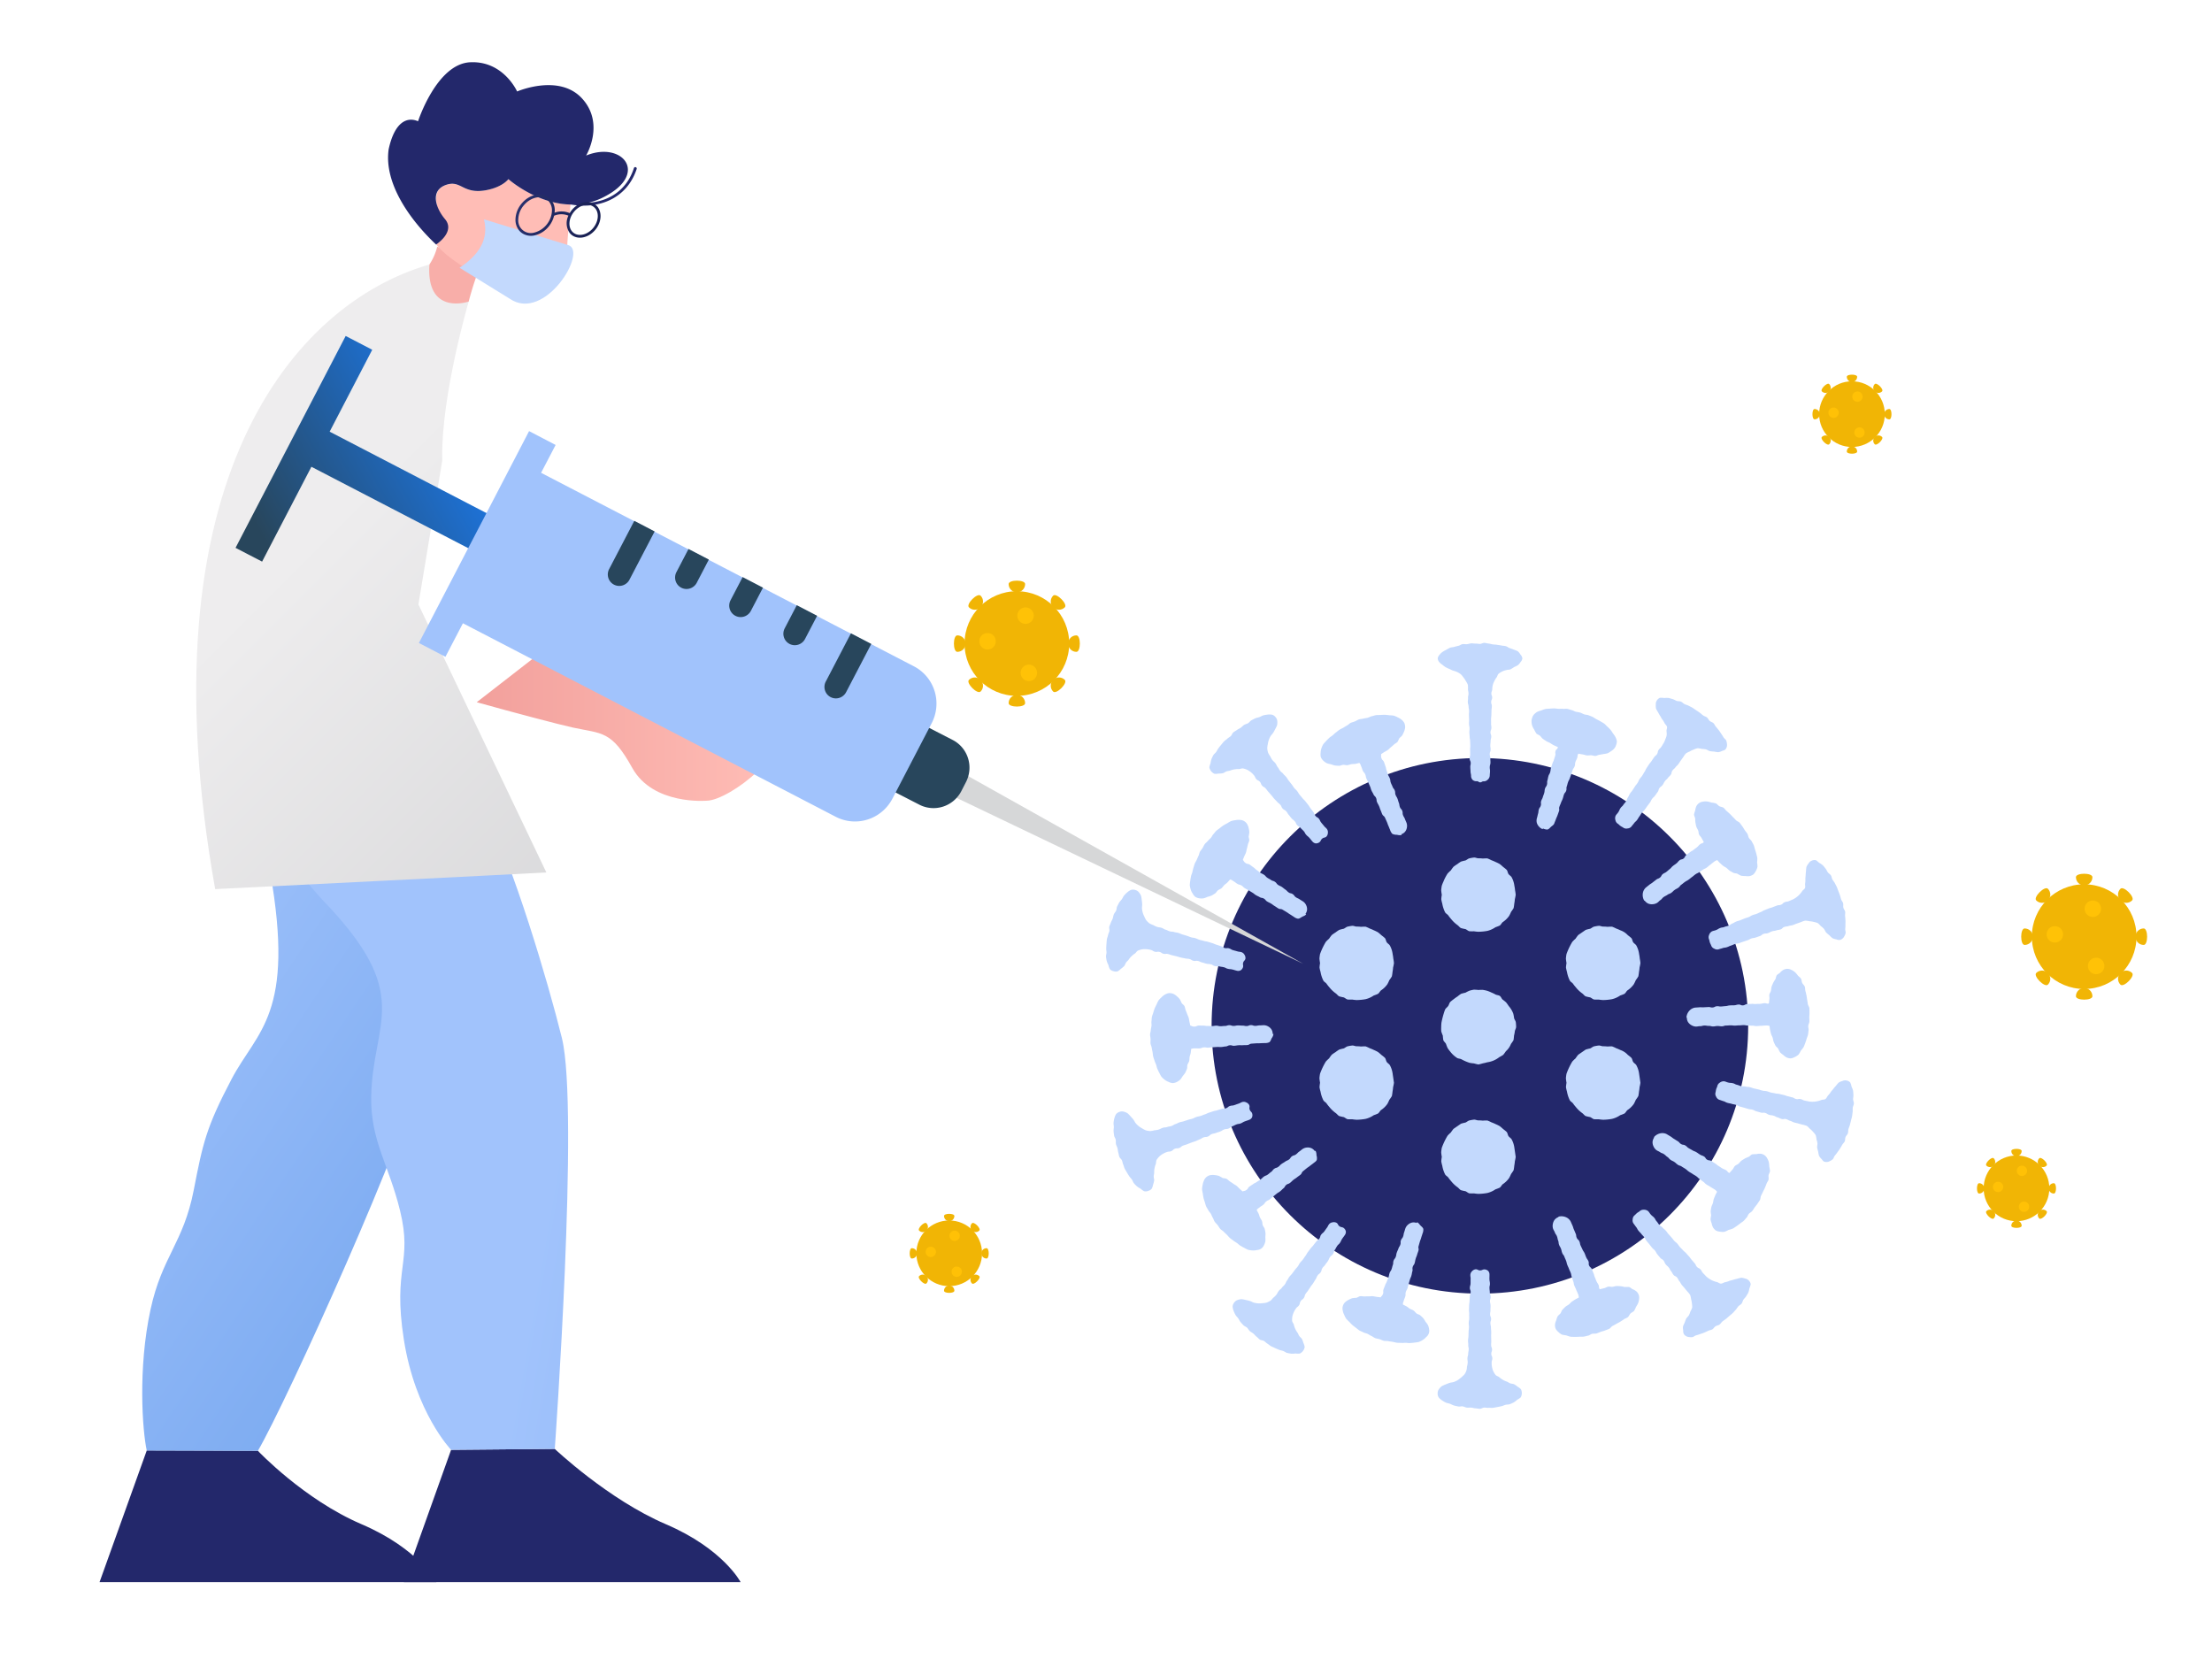 <svg xmlns="http://www.w3.org/2000/svg" viewBox="0 0 1600 1200" width="1600" height="1200"><path fill="#FFF" d="M0 0h1600v1200H0z"/><g transform="translate(72.0 45.0) rotate(0.0 243.5 549.5) translate(0.0 0.0) scale(1.022 1.021)"><svg width="476.53" height="1076.81" viewBox="0 0 476.53 1076.81"><linearGradient id="c" gradientUnits="userSpaceOnUse" x1="476.53" x2="266.98" y1="468.4" y2="468.4"><stop offset="0" stop-color="#FFBDB6"/><stop offset="1" stop-color="#F2A09C"/></linearGradient><linearGradient id="a" gradientTransform="matrix(-.13 0 0 -.12 -4385.56 8737.73)" gradientUnits="userSpaceOnUse" x1="-32793.49" x2="-35487.26" y1="66190.22" y2="64519.4"><stop offset="0" stop-color="#a1c3fc"/><stop offset=".7" stop-color="#81aef2"/><stop offset="1" stop-color="#78a9ef"/></linearGradient><linearGradient xmlns:xlink="http://www.w3.org/1999/xlink" id="d" gradientTransform="matrix(-.12 .05 -.05 -.11 -3968.55 8864.18)" x1="-54876.34" x2="-57466.6" xlink:href="#a" y1="46633.32" y2="45026.7"/><linearGradient id="b" gradientTransform="matrix(.13 0 0 -.13 -3417.39 8771.94)" gradientUnits="userSpaceOnUse" x1="27432.44" x2="30200" y1="65369.02" y2="62605.36"><stop offset=".09" stop-color="#EEEDEE"/><stop offset=".82" stop-color="#D6D6D8"/></linearGradient><linearGradient xmlns:xlink="http://www.w3.org/1999/xlink" id="e" x1="141.13" x2="361.17" xlink:href="#b" y1="263.54" y2="390.58"/><linearGradient id="f" gradientTransform="matrix(-.97 -.24 -.24 .97 -4378.54 -535.04)" gradientUnits="userSpaceOnUse" x1="-4752.22" x2="-4698.09" y1="-475.55" y2="-475.55"><stop offset=".13" stop-color="#428DFC" stop-opacity="0"/><stop offset="1" stop-color="#1D72D8" stop-opacity="0"/></linearGradient><path d="M429.79 523.18s-38 3.38-52.75-23.23-21.15-24.07-42-28.58c-9-1.95-42.38-10.75-68.08-17.95l51.36-39.94c21.94 19.21 52.6 44.26 66.41 47.5 22.69 5.28 44-1.75 54.16-.05s12.82 3.3 12.71 10.87c0 0 4.92 1.69 17.93 5 24.89 7.96-23.41 46.2-39.74 46.38z" fill="url(#c)"/><path d="M33.42 983.53 0 1076.81h238.36s-12.22-23.6-53-41.09-73.33-52-73.33-52l-78.65-.24" fill="#23286b"/><path d="m248.82 983.05-33.44 93.76h238.36s-12.22-23.6-53-41.09-78.57-53.33-78.57-53.33l-73.39.66" fill="#23286b"/><path d="M112.07 983.77c20.07-34.3 107.73-227.91 116.62-273.95 7.74-40.21 9.18-86.94 7.13-129.72l-2-177.16L109.19 393c-6.06 8-11.68 49.39 11.5 180.35 17.94 101.42-9.12 112.57-27.21 147S73.1 765.91 66.68 799c-7.32 37.64-22.44 46.94-30.6 84.69-9 41.54-5.75 85.83-2.66 99.88z" fill="url(#a)"/><path d="M90.1 411.58c-2.16 9.78-17.54 88.22 67.66 181.85 65.54 67.84 35.32 85.7 34.5 139.73-.47 31 12.45 47.72 20.42 80.42 9.09 37.25-5.37 39.86 2.7 91.39 8.11 51.77 33.44 78.08 33.44 78.08l73.38-.66s17.32-240.94 5.05-291c-9.78-39.76-34.73-123.66-54.48-161.65L203.87 376z" fill="url(#d)"/><path d="M168.47 464a.47.47 0 0 0 .61-.25.47.47 0 1 0-.86-.37.47.47 0 0 0 .25.62zm4.44-10.67a.5.5 0 0 0 .65-.26.47.47 0 0 0-.28-.61.45.45 0 0 0-.6.2s0 0 0 .05a.47.47 0 0 0 .25.62zm4.48-10.67a.46.46 0 0 0 .61-.25.52.52 0 0 0-.25-.66.53.53 0 0 0-.65.29.5.5 0 0 0 .29.62zm39.45 21.21a.49.49 0 0 0 .63.28.44.44 0 0 0 .27-.56v-.06a.46.46 0 0 0-.59-.28.49.49 0 0 0-.28.62zm-65-18.59a.46.46 0 1 0 .66-.65.46.46 0 0 0-.65 0 .45.45 0 0 0 0 .63zm40.49 17.08a.54.54 0 0 0 .49.49.49.49 0 1 0 0-1 .52.52 0 0 0-.49.49zm0-11.57a.47.47 0 0 0 .49.46.46.46 0 0 0 .49-.42.5.5 0 0 0-.49-.49.52.52 0 0 0-.49.49zm-86.85 16.07a.9.9 0 0 0 1.26.11.89.89 0 0 0 .1-1.25.89.89 0 0 0-1.26-.11.89.89 0 0 0-.09 1.25zM122 452.49a.92.92 0 0 0 1.29.09.93.93 0 0 0 .09-1.29.89.89 0 0 0-1.25-.1.93.93 0 0 0-.12 1.29zm49.21 69.31a.91.91 0 0 0 .85 1 .86.86 0 0 0 1-.77.09.09 0 0 0 0-.05.92.92 0 0 0-.86-1 .89.89 0 0 0-1 .82zm1.52-21.86a.91.91 0 1 0 1.82.12.91.91 0 0 0-.82-1 1 1 0 0 0-1 .86zm1.6-21.94a.9.9 0 0 0 .82 1 .87.87 0 0 0 1-.77v-.05a1 1 0 0 0-.86-1 .92.92 0 0 0-1 .85zm1.53-21.85a.89.89 0 0 0 .86 1 .91.91 0 0 0 .13-1.82.92.92 0 0 0-1 .83zm-46.22 44.15a.91.91 0 0 0 1.2-.44.9.9 0 0 0-1.63-.77.94.94 0 0 0 .43 1.21zm9.78-19.62a.9.9 0 1 0-.43-1.22.93.93 0 0 0 .43 1.22zm9.79-19.6a.91.91 0 0 0 1.22-.44.92.92 0 0 0-1.65-.82.94.94 0 0 0 .39 1.25zm9.79-19.66a.89.89 0 0 0 1.21-.37.9.9 0 1 0-1.59-.83.88.88 0 0 0 .34 1.17zm53.74 65a.92.92 0 0 0 1.16.56.88.88 0 0 0 .56-1.12.87.87 0 0 0-1.06-.62h-.07a1 1 0 0 0-.59 1.17zm-6.93-20.82a1 1 0 0 0 1.16.59.92.92 0 0 0 .56-1.16.9.9 0 0 0-1.14-.56.88.88 0 0 0-.56 1.12zm-6.93-20.78a.86.86 0 0 0 1.08.58h.05a.89.89 0 0 0 .6-1.12.91.91 0 0 0-1.72.59zm-7-20.81a.92.92 0 0 0 1.16.56.86.86 0 0 0 .57-1.09.91.91 0 0 0-1.13-.59.94.94 0 0 0-.59 1.16zm-81.21 46.22a.8.8 0 0 0 1.11-.25.81.81 0 0 0-.26-1.11.8.8 0 0 0-1.11.25.83.83 0 0 0 .26 1.11zm10.36-16.59a.81.81 0 0 0 1.11-.26.79.79 0 0 0-.22-1.11.8.8 0 0 0-1.11.21v.05a.78.78 0 0 0 .23 1.09zm10-17.08a.64.64 0 0 0 .33.48.82.82 0 0 0 1.11-.25.84.84 0 0 0-.25-1.14.82.82 0 0 0-.76-.05.61.61 0 0 0-.32.31.7.7 0 0 0-.07.66zm10.69-16.12a.8.8 0 0 0 1.12-.27.82.82 0 0 0-1.38-.87.83.83 0 0 0 .25 1.14zm49.69 62.86a.86.86 0 0 0 1 .62.78.78 0 0 0 .59-.93.81.81 0 0 0-1-.62.85.85 0 0 0-.62 1zm-4.36-19a.8.8 0 0 0 1 .59.79.79 0 0 0 .6-.93.81.81 0 0 0-1-.62.84.84 0 0 0-.58 1zm-4.41-19.1a.8.8 0 0 0 .95.62.76.76 0 0 0 .6-.89.24.24 0 0 0 0-.08.8.8 0 0 0-1-.62.81.81 0 0 0-.5.89zm-4.4-19a.82.82 0 0 0 1 .58.81.81 0 0 0 .58-1 .84.84 0 0 0-1-.62.86.86 0 0 0-.61 1zm-75.78-2.72a.8.8 0 0 0 1.11.19.78.78 0 0 0 .21-1.07.79.79 0 0 0-1.11-.22.84.84 0 0 0-.17 1.14zm47 51a.82.82 0 0 0 1.61.27.86.86 0 0 0-.66-1 .84.84 0 0 0-.95.69zM152.8 475a.77.77 0 0 0 .6.91.8.8 0 0 0 .92-.65.85.85 0 0 0-.65-1 .82.82 0 0 0-.92.69zm3.2-19.28a.8.8 0 1 0 1.57.28.8.8 0 1 0-1.57-.27zm66.7 23a.77.77 0 0 0 1.06.21h.05a.8.8 0 0 0 .22-1.11.84.84 0 0 0-1.14-.17.81.81 0 0 0-.19 1.11zm-11.35-15.94a.81.81 0 1 0 .2-1.14.79.79 0 0 0-.22 1.1zM112 441.69a.48.48 0 0 0 .68 0 .48.48 0 1 0-.71-.65.5.5 0 0 0 0 .68zm45.31 16.7a.47.47 0 0 0 .49.46.48.48 0 1 0 0-1 .47.47 0 0 0-.46.49zm-.42-11.53a.5.5 0 0 0 .52.45.48.48 0 0 0 .46-.49.45.45 0 0 0-.45-.45.48.48 0 0 0-.49.48zm-22 2a.51.51 0 0 0 .61-.29.45.45 0 0 0-.25-.6.46.46 0 0 0-.6.24.49.49 0 0 0 .28.62zm43.85-1.43a.47.47 0 0 0 .62.24.48.48 0 0 0 .24-.62.45.45 0 0 0-.57-.27h-.05a.47.47 0 0 0-.25.61zm-75 5.74a.51.51 0 0 0 .71-.15.53.53 0 0 0-.13-.74.52.52 0 0 0-.72.16.55.55 0 0 0 .17.76zM110.8 442a.55.55 0 0 0 .77-.16.56.56 0 0 0-.17-.77.52.52 0 0 0-.72.15.53.53 0 0 0 .1.74zm47.2 20.55a.5.5 0 0 0 .58.41h.06a.54.54 0 0 0 .4-.65.58.58 0 0 0-.64-.43.54.54 0 0 0-.4.67zm-2.86-12.87a.57.57 0 0 0 .68.4.54.54 0 0 0 .4-.65.59.59 0 0 0-.65-.43.6.6 0 0 0-.43.68zm-24.1 6.84a.58.58 0 0 0 .21.1.52.52 0 0 0 .62-.42.55.55 0 0 0-.41-.63.55.55 0 0 0-.63.43.49.49 0 0 0 .24.52zm2.13-13.52a.53.53 0 0 0 .41.63.59.59 0 0 0 .67-.42.61.61 0 0 0-.45-.66.55.55 0 0 0-.63.44zm47 3a.53.53 0 0 0 .75.13.54.54 0 0 0 .13-.73.52.52 0 0 0-.72-.18.56.56 0 0 0-.15.77zm-69.92 65a1 1 0 0 0 .8 1.07.94.94 0 0 0 1.07-.77 1 1 0 0 0-.8-1.07.94.94 0 0 0-1.07.77zm3.52-22.33a.92.92 0 0 0 .77 1.07.93.93 0 1 0-.77-1.07zm3.49-22.33a1 1 0 0 0 .8 1.07.92.92 0 0 0 1-.81.92.92 0 0 0-1.83-.26zm3.56-22.34a.93.93 0 1 0 1.07-.77.93.93 0 0 0-1.07.77zm82 45.35a1 1 0 0 0 1.34.2.94.94 0 0 0 .16-1.32A1 1 0 0 0 203 488a1 1 0 0 0-.21 1.31zm-13.28-18.27a1 1 0 0 0 1.31.21.94.94 0 0 0-1.09-1.52 1 1 0 0 0-.21 1.31zm-13.28-18.26a1 1 0 0 0 1.3.21 1 1 0 0 0 .21-1.34.94.94 0 0 0-1.51 1.13zm-82.85-5.52a.95.95 0 1 0-.31-1.3 1 1 0 0 0 .31 1.3zm61.26 52.12a1 1 0 0 0 1.14.7 1 1 0 0 0 .66-1.14.93.93 0 0 0-1.09-.71.93.93 0 0 0-.69 1.14zm-5.3-22a1 1 0 0 0 1.14.7.92.92 0 0 0 .67-1.11.93.93 0 0 0-1.81.41zm-5.29-22a.93.93 0 0 0 1.09.71.94.94 0 1 0-.39-1.84.92.92 0 0 0-.72 1.11zm-57.93-22.86a1 1 0 0 0 1.3-.25 1 1 0 0 0-.27-1.3.9.9 0 0 0-1.25.2.94.94 0 0 0 .23 1.3zM141 506.69a.92.92 0 1 0 .73-1.12 1 1 0 0 0-.73 1.12zm-4.36-22.09a.94.94 0 0 0 1.11.73 1 1 0 0 0 .73-1.08 1 1 0 0 0-1.11-.77 1 1 0 0 0-.73 1.12zm-4.36-22.09a.93.93 0 0 0 1.11.73.93.93 0 0 0-.35-1.82 1 1 0 0 0-.76 1.09zm-4.33-22.09a.9.9 0 0 0 1 .75h.05a.93.93 0 0 0 .73-1.09.92.92 0 0 0-1.07-.74.91.91 0 0 0-.74 1.08zm-29.32 31.63a.93.93 0 0 0 .73 1.08.94.94 0 0 0 1.11-.71 1 1 0 0 0-.74-1.11 1 1 0 0 0-1.11.74zm4.44-22.05a.93.93 0 1 0 1.81.39 1 1 0 0 0-.74-1.11.91.91 0 0 0-1.07.73zm75.83 28.88a.93.93 0 0 0 1.31.24.94.94 0 0 0-1-1.58.92.92 0 0 0-.29 1.28zm-12.47-18.78a1 1 0 0 0 1.31.25.93.93 0 0 0 .25-1.28.91.91 0 0 0-1.25-.3.94.94 0 0 0-.3 1.29zM154 441.37a1 1 0 0 0 1.31.24.94.94 0 0 0-1.05-1.55.94.94 0 0 0-.28 1.29zm-12.5 26.45a.69.69 0 0 0 .92.36.71.71 0 0 0 .38-.9.68.68 0 0 0-.87-.39h-.06a.7.7 0 0 0-.37.9zm-6.67-15.58a.71.71 0 0 0 .94.36.71.71 0 0 0-.55-1.31.74.74 0 0 0-.37.94zm-29.27 13.88a.71.71 0 0 0 .72.69.74.74 0 0 0 .68-.72.7.7 0 0 0-.71-.69.69.69 0 0 0-.69.67zm-.22-17a.74.74 0 0 0 .72.72.69.69 0 0 0 .68-.71.67.67 0 0 0-.66-.69.69.69 0 0 0-.72.67zm60.26-7.59a.69.69 0 0 0 1 0 .7.7 0 0 0 0-1 .7.7 0 0 0-1 .05.71.71 0 0 0 0 1zm-53.46 2.13a.63.63 0 0 0 .87.18.58.58 0 0 0 .21-.79V443a.6.6 0 0 0-.81-.24.61.61 0 0 0-.23.84z" fill="#fff" opacity=".86"/><path d="M242.53 280.58v1.8l-16.84 101.76L316.23 574c-7.33.55-234.39 11.81-234.39 11.81-51.62-289.42 55.71-414.89 151.62-442.49-.13 27.6 27.8 26.24 27.8 26.24s-19.47 66.56-18.73 111.02z" fill="url(#b)"/><path d="m326.43 393.5-37.91 122.9S245.14 507.62 227 475c-10.89-19.6-21.29-29.45-31.61-35.48-9-5.28-17.89-7.64-27-11.07-19.61-7.34-59-34.94-45.4-101.45s42.46-118.68 110.48-183.72l27.81 26.24s-19.47 66.56-18.74 111v1.79c.84 43.1 5.59 58.3 36.49 79.89 24.48 17.14 47.4 31.3 47.4 31.3z" fill="url(#e)"/><path d="m271.28 139.79-.08.16a226.77 226.77 0 0 0-9.94 29.61s-30.19 10.39-27.8-26.24a40.42 40.42 0 0 0 5.54-12.64 103.05 103.05 0 0 0 11.35 4.32 89 89 0 0 0 12.16 3.64 10.65 10.65 0 0 0 1.36.3 16.4 16.4 0 0 0 2 .35.88.88 0 0 0 .27.06 38.77 38.77 0 0 0 5.14.44z" fill="#F8AEA9"/><path d="M242.69 115c-3.37-11.54-9.41-24.27 3.08-28.22 10.16-3.18 11.5 6.81 27.47 4 12.12-2.44 16.13-7.9 16.13-7.9s19.67 17.36 43.95 17.88c-.29 3.41-1.8 20.75-2.2 26.82-.32 6.9.38 16.19-14.95 11.94 0 0-21.92 28.49-55.47 7.5-14.67-9.18-19.58-14.4-22.45-18 1-.94 7.5-3.39 4.44-14.02z" fill="#FFBDB6"/><path d="M351.73 118.82c4-6.54 3.75-14.38-.82-17.63-4.58-3.26-11.64-.68-15.89 5.81-.44.69-.94 1.65-1.38 2.35a12.9 12.9 0 0 0-10.17 1c.12-.51-.07-.82 0-1.33a11.82 11.82 0 0 0-4.24-9.07c-5.21-3.94-13.47-.85-18.22 6.59a20.9 20.9 0 0 0-3.33 11.53 13.47 13.47 0 0 0 2.71 7.63 6.61 6.61 0 0 0 1.53 1.44 9.35 9.35 0 0 0 9.43.94 19.12 19.12 0 0 0 8.8-7.52 24.5 24.5 0 0 0 3-8.12c3-1.16 6.81-2.64 9.67-1.15a12.19 12.19 0 0 0 1.35 12.13l1.34 1.13c4.66 3.27 11.72.69 16.22-5.73zm-40.91 7.27a7.83 7.83 0 0 1-7.91-.58 9.42 9.42 0 0 1-3.54-7.56 16.72 16.72 0 0 1 3-10.27c4.25-6.48 11.13-9.37 15.7-6.12l1.34 1.13a10.49 10.49 0 0 1 2.2 6.43 16.72 16.72 0 0 1-3 10.27 16.18 16.18 0 0 1-7.79 6.7zm25.71-3.17c-3.88-2.82-3.93-9.27-.43-14.86 3.75-5.53 9.68-7.85 13.3-5.09 3.88 2.81 3.93 9.26.43 14.85s-9.42 7.92-13.3 5.1z" fill="url(#f)"/><path d="M204.61 61.76c-3.36 23.86 14.79 49.71 33.58 67.4 0 0 14-9 6.25-18.07-6.26-7.41-11.16-20.4 1.33-24.35 10.16-3.17 11.5 6.81 27.47 4 12.06-2.18 16.13-7.9 16.13-7.9s19.86 17.68 44.46 18c19.31 3.33 39.3-3.9 46.35-25.26a1 1 0 0 0-2-.5c-5.25 16.17-18.35 23.73-32.76 24.53A43.8 43.8 0 0 0 355.93 96c33.76-16.5 14.36-40.51-11.55-29.88 0 0 13.49-22.49-2.83-40.39s-46-5-46-5S285.83-1.2 262.19.05s-36.76 41.78-36.76 41.78c-8.07-3.51-16.74.9-20.82 19.93z" fill="#23286b"/></svg></g><g transform="translate(690.0 420.0) rotate(0.0 45.5 45.5) scale(0.568 0.568)"><svg width="160.338" height="160.338" viewBox="0 0 160.338 160.338"><g fill="#F1B505"><circle cx="80.169" cy="80.096" r="66.636"/><path d="M90.668 4.349c0 5.799-4.701 10.499-10.499 10.499-5.799 0-10.499-4.701-10.499-10.499s20.998-5.799 20.998 0zm0 151.64c0-5.799-4.701-10.499-10.499-10.499-5.799 0-10.499 4.701-10.499 10.499-.001 5.798 20.998 5.798 20.998 0zM141.206 33.98c-4.1 4.1-10.748 4.1-14.849 0-4.1-4.1-4.1-10.748 0-14.849 4.101-4.099 18.949 10.749 14.849 14.849zM33.98 141.206c4.1-4.1 4.1-10.748 0-14.849-4.1-4.1-10.748-4.1-14.848 0-4.1 4.101 10.748 18.949 14.848 14.849zm122.009-50.538c-5.799 0-10.499-4.701-10.499-10.499 0-5.799 4.701-10.499 10.499-10.499 5.798-.001 5.798 20.998 0 20.998zm-151.64 0c5.799 0 10.499-4.701 10.499-10.499 0-5.799-4.701-10.499-10.499-10.499s-5.799 20.998 0 20.998zm122.008 50.538c-4.1-4.1-4.1-10.748 0-14.849 4.1-4.1 10.748-4.1 14.849 0 4.1 4.101-10.748 18.949-14.849 14.849zM19.132 33.98c4.1 4.1 10.748 4.1 14.848 0s4.1-10.748 0-14.849S15.032 29.88 19.132 33.98z"/></g><circle cx="42.823" cy="77.189" fill="#FFC206" r="10.5"/><circle cx="91.21" cy="44.556" fill="#FFC206" r="10.5"/><circle cx="95.43" cy="117.417" fill="#FFC206" r="10.5"/></svg></g><g transform="translate(1462.0 632.0) rotate(0.0 45.5 45.5) scale(0.568 0.568)"><svg width="160.338" height="160.338" viewBox="0 0 160.338 160.338"><g fill="#F1B505"><circle cx="80.169" cy="80.096" r="66.636"/><path d="M90.668 4.349c0 5.799-4.701 10.499-10.499 10.499-5.799 0-10.499-4.701-10.499-10.499s20.998-5.799 20.998 0zm0 151.64c0-5.799-4.701-10.499-10.499-10.499-5.799 0-10.499 4.701-10.499 10.499-.001 5.798 20.998 5.798 20.998 0zM141.206 33.98c-4.1 4.1-10.748 4.1-14.849 0-4.1-4.1-4.1-10.748 0-14.849 4.101-4.099 18.949 10.749 14.849 14.849zM33.98 141.206c4.1-4.1 4.1-10.748 0-14.849-4.1-4.1-10.748-4.1-14.848 0-4.1 4.101 10.748 18.949 14.848 14.849zm122.009-50.538c-5.799 0-10.499-4.701-10.499-10.499 0-5.799 4.701-10.499 10.499-10.499 5.798-.001 5.798 20.998 0 20.998zm-151.64 0c5.799 0 10.499-4.701 10.499-10.499 0-5.799-4.701-10.499-10.499-10.499s-5.799 20.998 0 20.998zm122.008 50.538c-4.1-4.1-4.1-10.748 0-14.849 4.1-4.1 10.748-4.1 14.849 0 4.1 4.101-10.748 18.949-14.849 14.849zM19.132 33.98c4.1 4.1 10.748 4.1 14.848 0s4.1-10.748 0-14.849S15.032 29.88 19.132 33.98z"/></g><circle cx="42.823" cy="77.189" fill="#FFC206" r="10.5"/><circle cx="91.21" cy="44.556" fill="#FFC206" r="10.5"/><circle cx="95.43" cy="117.417" fill="#FFC206" r="10.5"/></svg></g><g transform="translate(658.0 878.0) rotate(0.0 28.5 28.5) scale(0.136 0.136)"><svg width="420.338" height="420.338" viewBox="0 0 420.338 420.338"><g fill="#F1B505"><circle cx="210.169" cy="209.979" r="174.693"/><path d="M237.694 11.401c0 15.202-12.323 27.525-27.525 27.525s-27.525-12.323-27.525-27.525 55.05-15.201 55.05 0zm0 397.535c0-15.202-12.323-27.525-27.525-27.525s-27.525 12.323-27.525 27.525 55.05 15.202 55.05 0zM370.182 89.082c-10.749 10.749-28.177 10.749-38.926 0s-10.749-28.177 0-38.927c10.749-10.749 49.675 28.178 38.926 38.927zm-281.1 281.1c10.749-10.749 10.749-28.177 0-38.926s-28.177-10.749-38.927 0c-10.749 10.749 28.178 49.675 38.927 38.926zm319.854-132.488c-15.202 0-27.525-12.323-27.525-27.525s12.323-27.525 27.525-27.525 15.202 55.05 0 55.05zm-397.535 0c15.202 0 27.525-12.323 27.525-27.525s-12.323-27.525-27.525-27.525-15.201 55.05 0 55.05zm319.854 132.488c-10.749-10.749-10.749-28.177 0-38.926s28.177-10.749 38.926 0c10.75 10.749-28.176 49.675-38.926 38.926zM50.156 89.082c10.749 10.749 28.177 10.749 38.927 0s10.749-28.177 0-38.927-49.677 28.178-38.927 38.927z"/></g><circle cx="112.265" cy="202.356" fill="#FFC106" r="27.527"/><circle cx="239.114" cy="116.806" fill="#FFC106" r="27.527"/><circle cx="250.176" cy="307.818" fill="#FFC106" r="27.527"/></svg></g><g transform="translate(1311.0 271.0) rotate(0.0 28.5 28.5) scale(0.136 0.136)"><svg width="420.338" height="420.338" viewBox="0 0 420.338 420.338"><g fill="#F1B505"><circle cx="210.169" cy="209.979" r="174.693"/><path d="M237.694 11.401c0 15.202-12.323 27.525-27.525 27.525s-27.525-12.323-27.525-27.525 55.05-15.201 55.05 0zm0 397.535c0-15.202-12.323-27.525-27.525-27.525s-27.525 12.323-27.525 27.525 55.05 15.202 55.05 0zM370.182 89.082c-10.749 10.749-28.177 10.749-38.926 0s-10.749-28.177 0-38.927c10.749-10.749 49.675 28.178 38.926 38.927zm-281.1 281.1c10.749-10.749 10.749-28.177 0-38.926s-28.177-10.749-38.927 0c-10.749 10.749 28.178 49.675 38.927 38.926zm319.854-132.488c-15.202 0-27.525-12.323-27.525-27.525s12.323-27.525 27.525-27.525 15.202 55.05 0 55.05zm-397.535 0c15.202 0 27.525-12.323 27.525-27.525s-12.323-27.525-27.525-27.525-15.201 55.05 0 55.05zm319.854 132.488c-10.749-10.749-10.749-28.177 0-38.926s28.177-10.749 38.926 0c10.75 10.749-28.176 49.675-38.926 38.926zM50.156 89.082c10.749 10.749 28.177 10.749 38.927 0s10.749-28.177 0-38.927-49.677 28.178-38.927 38.927z"/></g><circle cx="112.265" cy="202.356" fill="#FFC106" r="27.527"/><circle cx="239.114" cy="116.806" fill="#FFC106" r="27.527"/><circle cx="250.176" cy="307.818" fill="#FFC106" r="27.527"/></svg></g><g transform="translate(410.0 162.0) rotate(26.77 -35.5 27.0) scale(-1.188 1.2)"><svg width="59.74" height="44.989" viewBox="0 0 59.74 44.989"><path d="M23.926 44.824 59.74 41.78c-7.005-12.143-8.26-23.263 0-32.69L6.997.094C-5.704-2.47-1.716 48.243 23.926 44.824z" fill="#c3d9fd"/></svg></g><g transform="translate(1430.0 831.0) rotate(0.0 28.5 28.5) scale(0.136 0.136)"><svg width="420.338" height="420.338" viewBox="0 0 420.338 420.338"><g fill="#F1B505"><circle cx="210.169" cy="209.979" r="174.693"/><path d="M237.694 11.401c0 15.202-12.323 27.525-27.525 27.525s-27.525-12.323-27.525-27.525 55.05-15.201 55.05 0zm0 397.535c0-15.202-12.323-27.525-27.525-27.525s-27.525 12.323-27.525 27.525 55.05 15.202 55.05 0zM370.182 89.082c-10.749 10.749-28.177 10.749-38.926 0s-10.749-28.177 0-38.927c10.749-10.749 49.675 28.178 38.926 38.927zm-281.1 281.1c10.749-10.749 10.749-28.177 0-38.926s-28.177-10.749-38.927 0c-10.749 10.749 28.178 49.675 38.927 38.926zm319.854-132.488c-15.202 0-27.525-12.323-27.525-27.525s12.323-27.525 27.525-27.525 15.202 55.05 0 55.05zm-397.535 0c15.202 0 27.525-12.323 27.525-27.525s-12.323-27.525-27.525-27.525-15.201 55.05 0 55.05zm319.854 132.488c-10.749-10.749-10.749-28.177 0-38.926s28.177-10.749 38.926 0c10.75 10.749-28.176 49.675-38.926 38.926zM50.156 89.082c10.749 10.749 28.177 10.749 38.927 0s10.749-28.177 0-38.927-49.677 28.178-38.927 38.927z"/></g><circle cx="112.265" cy="202.356" fill="#FFC106" r="27.527"/><circle cx="239.114" cy="116.806" fill="#FFC106" r="27.527"/><circle cx="250.176" cy="307.818" fill="#FFC106" r="27.527"/></svg></g><g transform="translate(800.0 465.0) rotate(0.0 270.5 277.0) scale(4.361 4.353)"><svg width="124.045" height="127.275" viewBox="0 0 124.045 127.275"><circle cx="62.015" cy="63.636" fill="#23286B" r="44.5"/><g fill="#C3D9FD"><path d="M66.412 4.52a3.03 3.03 0 0 0-1.287.607c-.18.153-.212.448-.355.634a3.067 3.067 0 0 0-.354.583 3.057 3.057 0 0 0-.255.639 3.116 3.116 0 0 0-.095.687c-.008.36-.138.356-.148.716-.01.357.14.361.13.718-.01.357-.154.354-.163.71-.01.36.12.363.11.72-.01.36-.047.36-.056.72l-.022.72c-.01.36-.04.36-.05.719-.01.359.013.36.004.719-.01.36.059.361.05.721-.01.361-.14.358-.15.72-.01.36.134.364.125.724s-.091.358-.1.719c-.01.362-.043.36-.053.723-.01.36.063.363.053.724-.01.36-.137.357-.146.718-.01.36.108.363.099.724-.01.362.027.363.017.725-.01.363-.106.36-.116.723-.01.364.052.365.042.729s-.035.363-.044.727a.982.982 0 0 1-.36.666.903.903 0 0 1-.676.257c-.273 0-.273.165-.546.165s-.273-.189-.546-.189a.928.928 0 0 1-.696-.207.954.954 0 0 1-.273-.688c-.012-.36-.078-.358-.09-.718-.012-.357-.027-.356-.039-.713-.012-.358.08-.36.068-.718-.012-.359-.168-.354-.18-.712-.012-.36.109-.364.097-.724-.012-.36 0-.361-.012-.722-.012-.36.037-.361.025-.72-.011-.36-.01-.36-.023-.72-.011-.36-.069-.357-.08-.717-.013-.362-.038-.36-.05-.722-.011-.361.042-.363.03-.724s-.075-.358-.086-.719c-.012-.362.025-.363.013-.725-.012-.361-.015-.361-.027-.722s.036-.363.024-.724c-.012-.36-.073-.358-.084-.719-.012-.362-.11-.359-.122-.721-.011-.363.048-.365.036-.728-.012-.364.087-.367.075-.73s-.08-.362-.088-.726a3.365 3.365 0 0 0-.026-.715 3.326 3.326 0 0 0-.34-.63 3.134 3.134 0 0 0-.383-.575 3.206 3.206 0 0 0-.443-.534 3.245 3.245 0 0 0-1.242-.59c-.231-.067-.432-.208-.638-.284a6.427 6.427 0 0 1-.63-.296 3.783 3.783 0 0 1-.546-.413 2.216 2.216 0 0 1-.512-.432 1.054 1.054 0 0 1-.256-.614 1.06 1.06 0 0 1 .31-.612 2.142 2.142 0 0 1 .497-.476 4.325 4.325 0 0 1 .612-.348 6.25 6.25 0 0 1 .63-.342c.213-.076.46-.078.7-.144.222-.061.449-.126.69-.178.228-.048.438-.237.68-.276.231-.037.486.038.73.01.232-.027.465-.117.708-.136.236-.017.48.047.725.038.236-.008.476.054.72.054.241 0 .484-.184.72-.176.242.009.48.1.715.117.243.018.474.111.708.138.243.028.483.034.714.07.243.04.48.07.708.118.242.051.49.046.713.107.241.067.436.245.65.322.24.085.469.15.672.248a5.363 5.363 0 0 1 .672.273 2.163 2.163 0 0 1 .455.56 1.127 1.127 0 0 1 .31.633 1.116 1.116 0 0 1-.307.607 2.06 2.06 0 0 1-.44.52 4.62 4.62 0 0 1-.62.307 5.85 5.85 0 0 1-.592.376c-.206.077-.459.057-.69.123zm-.009 118.208a3.283 3.283 0 0 1-.63-.304 3.185 3.185 0 0 1-.555-.409c-.18-.152-.475-.2-.618-.386a3.456 3.456 0 0 1-.377-.62 3.401 3.401 0 0 1-.2-.693 3.34 3.34 0 0 1-.058-.713c-.007-.365.119-.368.11-.732-.01-.362-.16-.358-.17-.72-.01-.362.135-.366.125-.728-.01-.363-.14-.36-.149-.722-.01-.365.028-.366.018-.73-.01-.366-.008-.366-.017-.731-.01-.365.02-.365.01-.73-.009-.364-.032-.363-.042-.727-.01-.364-.078-.363-.088-.727-.01-.366.12-.37.11-.736-.01-.365-.154-.361-.163-.726s.071-.368.061-.733c-.01-.367.023-.368.013-.734s-.082-.364-.092-.73c-.01-.366.118-.37.108-.735-.01-.365-.128-.362-.138-.727-.01-.367-.046-.366-.056-.733-.01-.367.086-.37.077-.737-.01-.369-.072-.367-.082-.736s.015-.369.006-.737a.888.888 0 0 0-.2-.612.955.955 0 0 0-.618-.27c-.368 0-.368.166-.736.166s-.369-.188-.737-.188a.952.952 0 0 0-.592.314.902.902 0 0 0-.29.582c-.013.365.053.367.041.732-.012.361.004.362-.008.724s-.103.359-.114.721c-.012.363.144.368.132.732-.012.364-.133.36-.144.725-.012.365-.024.365-.036.73-.012.365-.061.364-.073.728l-.025.728c-.011.365.046.366.034.731-.012.366.013.367.001.733s-.065.364-.077.73.05.367.039.732c-.012.367-.05.366-.061.733-.012.366-.01.366-.021.732-.012.365-.06.364-.072.73-.012.365.05.367.037.732-.012.367.085.37.073.737-.012.368-.071.366-.084.734-.012.368-.11.365-.122.734s.05.37.04.74a3.136 3.136 0 0 1-.128.685 2.076 2.076 0 0 1-.464 1.332 7.06 7.06 0 0 1-1.102.913 3.514 3.514 0 0 1-.656.301c-.232.067-.469.07-.674.145a6.917 6.917 0 0 0-.646.25 4.934 4.934 0 0 0-.637.29 2.233 2.233 0 0 0-.478.513 1.088 1.088 0 0 0-.199.654 1.14 1.14 0 0 0 .182.707 2.497 2.497 0 0 0 .549.486 4.568 4.568 0 0 0 .628.362c.202.096.455.119.694.204.214.076.421.217.661.283.222.06.46.108.702.16.227.048.488-.054.731-.015.231.037.452.178.696.206.233.027.477-.018.72 0 .236.018.47.109.714.118.237.008.478.079.722.079.242 0 .477-.193.713-.201.243-.01.484.055.719.037.243-.018.49.03.723.003.243-.028.479-.087.71-.124.243-.04.477-.097.704-.145.242-.051.459-.169.68-.23.242-.066.504-.031.719-.108a6.788 6.788 0 0 0 .66-.3 3.947 3.947 0 0 0 .568-.439 2.645 2.645 0 0 0 .59-.405 1.46 1.46 0 0 0 .025-1.343 2.478 2.478 0 0 0-.55-.423 3.953 3.953 0 0 0-.566-.396c-.194-.095-.448-.081-.676-.166-.206-.077-.392-.24-.624-.307zm36.38-105.075a1.135 1.135 0 0 0 .224-.687 2.39 2.39 0 0 0-.13-.722c-.076-.205-.342-.344-.469-.57a6.79 6.79 0 0 0-.38-.594c-.132-.185-.246-.391-.404-.583-.147-.177-.287-.368-.456-.549-.159-.17-.236-.431-.412-.603-.168-.163-.446-.216-.63-.38-.175-.155-.264-.42-.453-.575-.183-.15-.453-.197-.647-.344-.19-.143-.361-.314-.56-.453a19.789 19.789 0 0 0-.593-.403c-.204-.132-.392-.284-.594-.405-.21-.125-.43-.223-.637-.335-.215-.117-.459-.164-.67-.266-.22-.108-.385-.326-.599-.417-.227-.096-.502-.05-.719-.127-.236-.084-.438-.233-.658-.293-.245-.068-.475-.152-.697-.19a4.047 4.047 0 0 0-.716.009 2.837 2.837 0 0 0-.73-.028 1.119 1.119 0 0 0-.52.497.989.989 0 0 0-.135.632 2.018 2.018 0 0 0 .04.68 4.698 4.698 0 0 0 .34.603 6.35 6.35 0 0 0 .34.596c.126.181.212.407.363.595a3.225 3.225 0 0 1 .36.59c.108.211.346.375.405.601.06.229-.09.49-.079.724a3.189 3.189 0 0 1 .03.694 3.158 3.158 0 0 1-.224.66 3.174 3.174 0 0 1-.28.644c-.197.298-.181.308-.377.607s-.271.25-.467.55c-.195.3-.064.384-.26.684-.196.3-.297.235-.493.535-.197.302-.207.295-.403.597-.198.302-.239.276-.436.578l-.394.603c-.196.301-.148.333-.345.634-.197.301-.176.315-.372.617-.198.303-.243.274-.44.577-.198.302-.145.336-.342.639s-.228.282-.426.584c-.198.304-.195.305-.393.608-.197.302-.236.276-.433.577-.198.303-.147.336-.344.64-.198.302-.116.355-.313.657-.199.304-.249.271-.447.575-.199.305-.28.251-.48.556-.199.305-.145.34-.344.645s-.243.277-.442.582a1.054 1.054 0 0 0-.041.781.903.903 0 0 0 .413.59c.224.156.196.196.42.352s.242.13.466.287a.872.872 0 0 0 .7.128.911.911 0 0 0 .653-.32c.213-.287.232-.273.445-.56s.275-.241.487-.529c.213-.287.18-.311.393-.599.213-.288.185-.309.398-.597.215-.289.279-.242.493-.53.215-.29.204-.299.419-.59l.43-.576c.213-.29.152-.334.366-.623.214-.29.272-.247.487-.536.215-.29.207-.296.422-.587.215-.29.096-.377.311-.667s.303-.225.518-.515c.215-.29.16-.332.376-.622.214-.29.276-.243.49-.532.215-.29.269-.25.484-.541.215-.29.063-.402.278-.692.216-.292.278-.246.494-.537.216-.292.273-.25.49-.542.216-.292.194-.308.411-.601s.208-.3.423-.594a3.353 3.353 0 0 1 .42-.575 3.294 3.294 0 0 1 .635-.326 3.18 3.18 0 0 1 .626-.303 3.417 3.417 0 0 1 .675-.234 3.507 3.507 0 0 1 .705.114 3.369 3.369 0 0 1 .703.085c.229.079.426.23.638.285a6.023 6.023 0 0 0 .695.069 4.615 4.615 0 0 0 .682.104 1.988 1.988 0 0 0 .648-.212c.238-.081.462-.122.588-.3zm-71.067 96.905a3.282 3.282 0 0 1-.342-.61 3.185 3.185 0 0 1-.22-.654c-.06-.228-.275-.436-.285-.67a3.457 3.457 0 0 1 .046-.724 3.401 3.401 0 0 1 .235-.683 3.338 3.338 0 0 1 .361-.617c.202-.301.307-.231.506-.534s.075-.384.275-.686c.2-.302.32-.223.52-.525.2-.303.092-.374.293-.677.2-.305.232-.284.433-.588.201-.305.204-.304.405-.61.201-.303.227-.286.428-.59.2-.304.182-.317.382-.62.202-.305.144-.343.345-.647.202-.306.31-.234.513-.54.201-.305.081-.384.283-.69s.269-.26.47-.565c.203-.306.23-.287.432-.593.201-.304.14-.345.342-.648.202-.306.308-.236.51-.541.202-.305.103-.37.305-.675.202-.307.172-.327.374-.634.203-.307.284-.254.487-.56.203-.309.152-.343.355-.65s.225-.295.428-.603a.888.888 0 0 0 .187-.616.955.955 0 0 0-.351-.574c-.302-.21-.397-.076-.698-.287s-.194-.365-.496-.577a.952.952 0 0 0-.665-.082.902.902 0 0 0-.572.31c-.218.29-.165.33-.382.62s-.205.299-.422.589c-.218.29-.29.235-.508.525-.218.29-.094.384-.312.675-.219.292-.315.22-.534.512-.22.292-.23.285-.449.578-.219.292-.258.262-.477.554l-.437.583c-.22.292-.173.326-.392.618-.22.293-.2.308-.42.601-.22.293-.262.261-.482.554s-.169.33-.388.623c-.22.293-.25.271-.47.565-.22.291-.217.293-.436.584-.22.294-.257.265-.477.558-.22.293-.171.33-.39.622-.222.294-.144.353-.364.647-.221.294-.27.258-.49.553-.222.295-.3.236-.522.532s-.173.332-.392.63a3.136 3.136 0 0 1-.498.488c-.175.16-.295.394-.498.51a3.402 3.402 0 0 1-.646.314 3.445 3.445 0 0 1-.712.094 3.422 3.422 0 0 1-.715.022 3.513 3.513 0 0 1-.71-.13c-.228-.078-.425-.212-.638-.268a6.913 6.913 0 0 0-.671-.165 4.93 4.93 0 0 0-.687-.128 2.232 2.232 0 0 0-.686.146 1.088 1.088 0 0 0-.537.422 1.14 1.14 0 0 0-.257.68 2.49 2.49 0 0 0 .17.714 4.558 4.558 0 0 0 .307.657c.11.195.305.359.451.565.132.185.221.42.38.612.146.177.314.352.483.533.158.17.43.237.607.408.168.163.269.405.452.568.176.156.402.259.59.413.184.15.324.36.519.506.189.143.346.34.545.48.198.138.502.116.7.244.204.132.365.322.567.443.21.125.384.305.59.417.216.117.443.203.654.305.221.107.446.195.66.286.227.097.472.124.689.202.236.084.431.263.652.324a6.778 6.778 0 0 0 .712.131 3.943 3.943 0 0 0 .717-.033 2.643 2.643 0 0 0 .716.007 1.46 1.46 0 0 0 .79-1.087 2.478 2.478 0 0 0-.208-.66 3.954 3.954 0 0 0-.237-.65c-.104-.19-.32-.323-.458-.524-.125-.18-.184-.422-.335-.61zm90.068-65.206a1.135 1.135 0 0 0 .578-.435 2.39 2.39 0 0 0 .307-.665c.056-.211-.081-.478-.056-.735a6.787 6.787 0 0 0 .03-.702c-.002-.228.022-.462.003-.71-.019-.23-.025-.466-.059-.711-.032-.23.055-.488.009-.73-.045-.23-.241-.434-.298-.672-.055-.229.025-.498-.042-.733-.064-.228-.258-.421-.333-.654-.073-.226-.115-.465-.199-.694a19.793 19.793 0 0 0-.255-.67c-.091-.225-.157-.457-.254-.672-.1-.222-.224-.43-.329-.64-.11-.219-.282-.397-.396-.602-.12-.215-.129-.487-.252-.684-.131-.21-.383-.33-.516-.517-.145-.204-.224-.44-.37-.616-.162-.196-.301-.397-.462-.555a4.052 4.052 0 0 0-.592-.405c-.218-.153-.38-.38-.582-.442a1.119 1.119 0 0 0-.713.109.989.989 0 0 0-.472.44 2.018 2.018 0 0 0-.357.58 4.693 4.693 0 0 0-.067.682 6.335 6.335 0 0 0-.063.688c-.002.22-.06.456-.044.698a3.225 3.225 0 0 1-.043.69c-.034.235.067.506-.014.725-.082.221-.354.35-.48.547a3.915 3.915 0 0 1-1.534 1.365c-.333.13-.326.148-.657.281s-.366.049-.698.182c-.332.134-.274.278-.606.412-.333.133-.377.022-.71.155-.335.135-.339.123-.673.258-.335.134-.354.089-.689.224l-.668.267c-.334.134-.313.188-.646.322-.334.134-.325.157-.66.291-.335.135-.355.086-.69.22-.336.135-.312.194-.647.328s-.349.1-.684.235c-.336.135-.335.137-.671.272s-.353.091-.689.226c-.335.135-.313.19-.648.325s-.298.225-.633.36c-.337.135-.359.08-.695.214-.337.136-.374.045-.711.18-.338.136-.314.195-.652.331s-.358.087-.695.223a1.054 1.054 0 0 0-.482.616.903.903 0 0 0 0 .72c.094.257.049.273.142.53s.124.245.217.502a.872.872 0 0 0 .5.506.911.911 0 0 0 .72.113c.338-.113.346-.09.685-.204s.363-.04.702-.153c.339-.114.326-.153.665-.266.34-.113.329-.147.669-.26.341-.114.367-.039.708-.153.342-.114.338-.127.68-.242l.684-.226c.34-.114.316-.186.657-.3.342-.114.365-.045.706-.16.343-.114.34-.123.683-.238.342-.114.295-.254.637-.368s.377-.011.72-.125c.343-.115.321-.18.664-.294.343-.115.368-.041.71-.156.343-.114.364-.05.707-.165.342-.114.282-.293.624-.407.344-.115.368-.042.712-.157.344-.115.367-.047.71-.162.346-.115.338-.141.683-.257s.342-.126.686-.243a3.354 3.354 0 0 1 .674-.23 3.295 3.295 0 0 1 .707.097 3.18 3.18 0 0 1 .686.11 3.418 3.418 0 0 1 .688.195 3.506 3.506 0 0 1 .512.499 3.369 3.369 0 0 1 .527.473c.142.195.216.43.358.597a6.029 6.029 0 0 0 .53.456 4.618 4.618 0 0 0 .5.477 1.99 1.99 0 0 0 .652.198 1.068 1.068 0 0 0 .654.091zM7.988 87.969a3.283 3.283 0 0 1 .07-.695 3.185 3.185 0 0 1 .194-.662c.082-.222.025-.515.151-.713a3.457 3.457 0 0 1 .453-.566 3.402 3.402 0 0 1 .584-.425 3.34 3.34 0 0 1 .65-.298c.338-.131.384-.014.72-.147s.283-.272.62-.405c.336-.133.39.002.727-.131.337-.133.29-.254.628-.387.339-.134.353-.1.692-.234.34-.134.341-.132.681-.266s.35-.105.69-.239c.339-.134.33-.155.669-.289.34-.133.314-.198.653-.332.34-.134.389-.013.73-.148.34-.134.287-.268.627-.402s.37-.059.71-.193c.34-.134.353-.104.694-.239.34-.134.314-.202.654-.336s.388-.016.728-.15c.34-.134.296-.244.636-.378.342-.135.328-.17.67-.304.342-.135.377-.045.72-.18.343-.136.32-.193.663-.328s.352-.112.695-.248a.888.888 0 0 0 .506-.397.955.955 0 0 0 .042-.672c-.126-.346-.28-.29-.407-.636s.05-.41-.075-.757a.952.952 0 0 0-.497-.448.902.902 0 0 0-.647-.074c-.345.113-.324.175-.668.288s-.34.127-.684.24c-.345.113-.373.026-.717.14-.346.112-.297.26-.643.374-.346.113-.384-.001-.73.112-.349.114-.352.103-.7.216-.347.114-.362.068-.709.181l-.692.226c-.347.114-.33.168-.676.282-.349.114-.34.138-.69.252-.347.113-.363.063-.71.177s-.329.173-.677.287c-.348.114-.36.079-.709.193-.348.114-.347.117-.695.23-.348.115-.363.07-.71.184-.348.113-.33.17-.677.285-.349.114-.318.206-.668.32-.35.115-.368.058-.718.173-.35.114-.38.021-.732.136s-.331.173-.681.29a3.136 3.136 0 0 1-.689.115 3.38 3.38 0 0 1-.7.133 3.402 3.402 0 0 1-.71-.114 3.445 3.445 0 0 1-.636-.331 3.423 3.423 0 0 1-.598-.393 3.513 3.513 0 0 1-.508-.513c-.142-.194-.225-.416-.367-.584a6.917 6.917 0 0 0-.456-.52 4.936 4.936 0 0 0-.489-.5 2.234 2.234 0 0 0-.646-.274 1.088 1.088 0 0 0-.683.037 1.14 1.14 0 0 0-.6.41 2.49 2.49 0 0 0-.27.682 4.56 4.56 0 0 0-.126.714c-.021.222.044.467.046.719 0 .227-.06.47-.04.719.018.23.055.47.089.714.032.23.217.44.263.682.044.23-.012.486.045.725.054.229.18.443.247.678.064.228.059.48.134.713.073.226.089.477.172.706.083.228.345.383.433.602.092.225.114.473.21.688.101.222.14.47.245.68.11.22.247.42.36.625.12.215.254.415.377.612.131.21.315.373.449.561.144.204.201.462.347.638a6.786 6.786 0 0 0 .508.517 3.947 3.947 0 0 0 .606.384 2.645 2.645 0 0 0 .583.417 1.065 1.065 0 0 0 .697-.067 1.067 1.067 0 0 0 .574-.37 2.478 2.478 0 0 0 .209-.66 3.944 3.944 0 0 0 .177-.662c.025-.216-.075-.45-.074-.695.002-.221.092-.453.076-.695zm111.18-1.752a1.136 1.136 0 0 0 .725-.025 2.396 2.396 0 0 0 .633-.37c.167-.14.207-.439.375-.635a6.796 6.796 0 0 0 .428-.56c.13-.188.283-.365.41-.58.115-.198.246-.395.359-.615.105-.207.325-.37.425-.594.096-.213.051-.493.141-.72.087-.219.306-.393.386-.624.078-.223.03-.492.102-.725.07-.227.172-.446.235-.681.062-.234.122-.465.175-.695.054-.237.133-.465.177-.697.046-.24.063-.48.098-.713.036-.242-.003-.487.021-.72.025-.245.174-.473.186-.706.013-.247-.125-.489-.127-.72-.001-.25.07-.49.051-.718-.02-.254-.02-.498-.06-.72a4.046 4.046 0 0 0-.253-.67 2.837 2.837 0 0 0-.224-.695 1.118 1.118 0 0 0-.645-.319.989.989 0 0 0-.64.09 2.018 2.018 0 0 0-.625.27 4.698 4.698 0 0 0-.45.525 6.348 6.348 0 0 0-.444.525c-.127.18-.31.338-.434.544a3.224 3.224 0 0 1-.431.54c-.163.174-.236.453-.428.587-.194.134-.49.083-.707.173a3.915 3.915 0 0 1-2.04.238c-.349-.084-.353-.066-.704-.148-.348-.081-.327-.17-.675-.25-.348-.082-.384.07-.732-.011-.35-.082-.322-.199-.671-.28-.35-.082-.348-.094-.699-.176-.351-.081-.34-.129-.692-.211l-.701-.164c-.35-.082-.363-.026-.713-.107-.35-.082-.357-.057-.707-.14-.352-.081-.34-.133-.693-.215-.351-.082-.365-.02-.717-.103s-.343-.118-.694-.2c-.353-.082-.354-.08-.706-.161-.352-.082-.341-.128-.694-.21-.351-.082-.365-.023-.717-.105-.351-.082-.373.013-.724-.07-.353-.082-.34-.14-.693-.222-.353-.083-.331-.178-.685-.26-.354-.083-.369-.02-.723-.103s-.343-.134-.698-.217a1.054 1.054 0 0 0-.748.23.903.903 0 0 0-.412.589c-.07.264-.117.251-.188.515s-.04.272-.11.536a.872.872 0 0 0 .119.701.911.911 0 0 0 .525.505c.342.102.335.125.678.227s.32.175.663.277c.343.101.355.062.697.164.344.102.354.068.698.17.345.102.322.179.667.281.346.103.35.09.696.192l.69.207c.344.102.366.03.71.131.345.103.325.172.67.274.347.103.35.094.696.197.346.102.388-.04.734.063s.314.208.66.31c.347.104.367.038.714.141.346.103.324.178.67.28.347.103.328.167.674.27.346.102.4-.078.745.024.347.103.325.177.673.28.348.104.327.172.675.275.35.104.357.078.706.181s.352.093.702.194a3.354 3.354 0 0 1 .684.199c.21.11.344.334.523.485a3.18 3.18 0 0 1 .499.484 3.418 3.418 0 0 1 .451.554 3.507 3.507 0 0 1 .134.702 3.37 3.37 0 0 1 .16.69c.005.241-.07.478-.048.697a6.021 6.021 0 0 0 .172.676 4.613 4.613 0 0 0 .136.676 1.988 1.988 0 0 0 .42.537c.158.196.273.393.484.45zM3.801 52.58a3.283 3.283 0 0 1 .456-.53 3.185 3.185 0 0 1 .54-.43c.193-.135.315-.408.532-.498a3.457 3.457 0 0 1 .696-.204 3.402 3.402 0 0 1 .722-.013 3.339 3.339 0 0 1 .704.128c.354.088.324.21.678.295.352.084.387-.061.74.023.351.084.318.225.67.31.353.084.383-.042.736.042.355.085.346.121.7.206.357.085.356.088.712.173.354.085.347.115.701.2.354.084.36.062.714.147.354.085.37.018.725.103.356.085.326.211.682.297.355.085.389-.055.744.03s.337.164.692.249c.357.085.35.117.706.202.356.086.373.015.729.1.355.085.326.21.681.295.356.085.383-.03.738.055.357.085.366.05.723.135s.335.18.692.265c.359.086.373.026.732.112s.353.11.711.196a.888.888 0 0 0 .643-.036.955.955 0 0 0 .42-.526c.094-.356-.065-.398.03-.754s.277-.307.373-.663a.952.952 0 0 0-.15-.653.902.902 0 0 0-.488-.432c-.347-.105-.366-.042-.712-.147s-.351-.09-.698-.195c-.347-.105-.32-.193-.667-.298-.348-.105-.394.044-.741-.062-.35-.105-.315-.22-.664-.327-.35-.106-.346-.117-.697-.224-.349-.105-.335-.152-.684-.258l-.697-.212c-.349-.106-.366-.051-.715-.157-.35-.106-.358-.082-.709-.189-.35-.106-.334-.157-.684-.263s-.368-.046-.719-.152c-.35-.107-.34-.142-.691-.249-.35-.106-.352-.104-.702-.21s-.337-.151-.687-.258c-.35-.106-.367-.048-.717-.154-.352-.107-.38-.013-.732-.12s-.334-.164-.686-.27c-.354-.108-.325-.202-.678-.31s-.371-.048-.725-.152a3.135 3.135 0 0 1-.63-.3 3.379 3.379 0 0 1-.65-.294 3.402 3.402 0 0 1-.516-.5 3.444 3.444 0 0 1-.331-.637 3.423 3.423 0 0 1-.265-.664 3.513 3.513 0 0 1-.122-.712c-.004-.241.055-.472.034-.69a6.91 6.91 0 0 0-.074-.688 4.93 4.93 0 0 0-.114-.69 2.232 2.232 0 0 0-.373-.594 1.088 1.088 0 0 0-.58-.361 1.14 1.14 0 0 0-.73-.007 2.497 2.497 0 0 0-.611.404 4.567 4.567 0 0 0-.512.513c-.146.17-.233.41-.377.618-.129.186-.318.35-.444.565-.116.199-.224.416-.336.636-.106.207-.075.486-.176.71-.095.214-.289.391-.379.62-.086.217-.105.465-.186.695-.078.223-.227.427-.298.66-.07.226-.2.441-.264.676-.062.234.063.511.01.741-.054.237-.178.453-.222.685-.046.24-.156.465-.19.697-.036.242-.04.485-.063.718-.026.245-.031.486-.043.718-.013.247.044.487.046.718.001.25-.1.495-.082.723a6.778 6.778 0 0 0 .12.714 3.942 3.942 0 0 0 .277.662 2.642 2.642 0 0 0 .238.675 1.064 1.064 0 0 0 .609.345 1.067 1.067 0 0 0 .682.025 2.478 2.478 0 0 0 .55-.42 3.953 3.953 0 0 0 .53-.446c.142-.162.194-.41.335-.61.127-.179.334-.316.458-.522zm92.079 62.335a1.135 1.135 0 0 0 .606.394 2.39 2.39 0 0 0 .73.061c.218-.02.421-.24.672-.305a6.782 6.782 0 0 0 .67-.212c.213-.08.441-.136.667-.24.21-.095.43-.182.649-.298.205-.11.478-.116.69-.242.2-.12.325-.375.53-.51.196-.13.475-.147.674-.29.192-.137.307-.386.5-.536.187-.145.396-.267.583-.424.185-.155.367-.31.542-.468.18-.163.376-.305.545-.469.175-.17.327-.357.489-.528.168-.178.277-.4.43-.578.161-.186.414-.288.557-.471.153-.195.178-.472.31-.662.141-.206.337-.361.452-.558.129-.22.27-.42.363-.624a4.052 4.052 0 0 0 .178-.694 2.84 2.84 0 0 0 .216-.7 1.119 1.119 0 0 0-.345-.631.989.989 0 0 0-.575-.294 2.018 2.018 0 0 0-.667-.137 4.692 4.692 0 0 0-.665.17 6.333 6.333 0 0 0-.668.176c-.207.074-.449.1-.67.198a3.224 3.224 0 0 1-.663.195c-.233.05-.453.236-.686.235-.236 0-.45-.213-.679-.263a3.915 3.915 0 0 1-1.807-.975c-.237-.268-.25-.256-.49-.522s-.17-.327-.409-.593c-.239-.266-.355-.162-.594-.429-.24-.267-.15-.347-.389-.614-.24-.268-.231-.276-.472-.544-.241-.27-.205-.302-.446-.57l-.48-.537c-.24-.268-.283-.23-.523-.497-.24-.269-.26-.252-.5-.52-.241-.27-.201-.305-.443-.574-.24-.27-.288-.227-.529-.496s-.213-.293-.454-.562c-.239-.267-.241-.265-.48-.531-.24-.268-.205-.3-.446-.568-.242-.27-.287-.23-.529-.5-.241-.269-.314-.204-.555-.473-.243-.27-.198-.31-.441-.581-.243-.271-.17-.337-.413-.608-.244-.272-.291-.229-.535-.5s-.205-.308-.449-.58a1.054 1.054 0 0 0-.744-.241.903.903 0 0 0-.676.247c-.21.175-.24.138-.45.314s-.188.2-.397.375a.872.872 0 0 0-.305.643.911.911 0 0 0 .14.715c.223.28.204.294.426.574s.162.328.385.607c.222.28.254.255.477.535.223.28.25.259.473.54.224.281.162.33.386.612.224.283.235.275.46.557.223.282.222.283.446.565.224.281.283.234.507.515.224.282.167.327.391.609.225.283.233.277.458.56.224.282.34.19.564.473s.139.35.363.633c.225.283.279.24.504.524.224.282.163.33.387.612.224.283.172.324.397.607.225.283.372.165.597.448.225.284.165.332.39.616.227.284.17.328.397.613.226.285.248.268.474.553s.236.279.464.562a3.353 3.353 0 0 1 .447.555 3.295 3.295 0 0 1 .15.697 3.18 3.18 0 0 1 .131.683 3.418 3.418 0 0 1 .052.713 3.506 3.506 0 0 1-.293.652 3.368 3.368 0 0 1-.264.657c-.135.2-.33.35-.439.541a6.027 6.027 0 0 0-.247.653 4.618 4.618 0 0 0-.277.633 1.99 1.99 0 0 0 .036.681 1.068 1.068 0 0 0 .139.646zM20.67 21.189a3.283 3.283 0 0 1 .678-.173 3.184 3.184 0 0 1 .689-.043c.236 0 .492-.152.72-.102a3.457 3.457 0 0 1 .688.232 3.402 3.402 0 0 1 .6.403 3.34 3.34 0 0 1 .502.51c.238.272.144.355.384.626s.352.172.592.443.132.367.372.639c.24.271.338.186.579.457.242.273.214.298.456.57.242.275.24.276.483.55.242.273.219.294.46.566.242.273.259.258.5.53.242.273.294.228.536.5.243.275.145.361.388.635.243.274.35.179.593.452s.182.328.424.601c.243.275.219.297.462.571.241.273.296.225.537.498.243.274.148.358.39.632.243.274.332.196.574.47.244.274.271.25.515.525.244.276.172.34.416.615.245.276.29.236.535.512s.226.293.471.57a.888.888 0 0 0 .547.339.955.955 0 0 0 .645-.19c.282-.238.176-.364.459-.6s.403-.093.685-.33a.952.952 0 0 0 .252-.621.902.902 0 0 0-.152-.633c-.224-.285-.276-.245-.5-.53s-.235-.275-.46-.56c-.223-.285-.151-.341-.375-.626-.224-.286-.347-.19-.572-.476-.225-.287-.13-.361-.355-.648-.226-.288-.217-.296-.443-.584-.225-.287-.187-.317-.412-.604-.225-.286-.224-.287-.45-.573-.225-.287-.27-.252-.495-.539-.226-.288-.246-.273-.472-.561-.226-.288-.184-.32-.41-.608s-.275-.25-.501-.537c-.227-.289-.198-.312-.424-.6-.225-.287-.227-.285-.453-.572-.226-.288-.189-.318-.415-.606-.226-.288-.273-.25-.5-.538-.226-.29-.303-.229-.53-.518-.227-.29-.18-.327-.407-.617-.228-.29-.151-.35-.38-.641s-.275-.253-.506-.542a3.136 3.136 0 0 1-.343-.607 3.378 3.378 0 0 1-.364-.613 3.401 3.401 0 0 1-.136-.706 3.444 3.444 0 0 1 .094-.712 3.423 3.423 0 0 1 .164-.696 3.514 3.514 0 0 1 .308-.652c.135-.2.315-.354.424-.545a6.916 6.916 0 0 0 .333-.607 4.934 4.934 0 0 0 .302-.63 2.234 2.234 0 0 0 .037-.701 1.088 1.088 0 0 0-.268-.629 1.14 1.14 0 0 0-.591-.423 2.49 2.49 0 0 0-.734-.022 4.56 4.56 0 0 0-.714.127c-.216.056-.423.201-.66.289-.212.078-.462.104-.689.208-.209.096-.422.212-.64.328-.206.11-.341.355-.553.482-.2.12-.46.154-.665.29-.196.129-.355.32-.553.463-.192.138-.43.22-.623.37-.187.145-.418.246-.604.403-.186.155-.242.454-.417.613-.18.162-.407.269-.575.433-.175.17-.394.291-.556.462-.168.178-.31.375-.464.552-.16.186-.303.38-.447.564-.152.194-.242.424-.373.613-.142.206-.365.347-.48.544a6.787 6.787 0 0 0-.312.655 3.947 3.947 0 0 0-.154.7 2.645 2.645 0 0 0-.192.69 1.46 1.46 0 0 0 .845 1.046 2.478 2.478 0 0 0 .692-.03 3.943 3.943 0 0 0 .683-.06c.21-.05.397-.225.627-.307.208-.074.457-.068.678-.166zm57.684-2.775c-.214.286-.086.37-.206.706-.12.338-.163.323-.283.661-.12.34-.013.378-.133.717-.12.338-.215.305-.335.643-.12.338-.106.343-.226.68-.12.339-.123.338-.244.676-.12.34-.174.32-.295.66-.12.34-.083.353-.204.692s.017.387-.104.727c-.12.34-.246.295-.366.636-.121.34-.089.35-.21.69-.12.34-.162.325-.283.664-.12.339-.145.33-.265.669-.121.34.05.401-.071.742l-.242.682c-.121.342-.154.33-.276.673s-.14.335-.262.677c-.09.25-.336.382-.524.545-.193.167-.358.41-.609.462a1.581 1.581 0 0 1-.743-.18l-.04.123a1.544 1.544 0 0 1-.633-.444 1.522 1.522 0 0 1-.358-.673 1.486 1.486 0 0 1 .044-.753c.098-.344.077-.35.175-.694.1-.345.033-.364.132-.709.1-.346.224-.31.324-.656.099-.345-.04-.384.059-.73.099-.344.177-.321.276-.666.099-.345.13-.335.23-.68.099-.347.029-.367.128-.713.1-.346.222-.311.321-.657s-.014-.378.085-.724c.1-.347.064-.357.164-.704.1-.346.192-.32.291-.666.1-.346.04-.363.14-.709.1-.345.123-.339.222-.684.1-.347.164-.329.264-.676.1-.348.117-.343.217-.69.1-.35-.058-.395.042-.744s.39-.311.385-.674c-.213-.097-.507-.216-.707-.32-.209-.107-.394-.244-.588-.357-.204-.119-.433-.183-.62-.307-.197-.13-.395-.251-.572-.386-.188-.144-.306-.359-.471-.506-.179-.16-.454-.213-.602-.376a4.735 4.735 0 0 1-.34-.615 3.384 3.384 0 0 1-.321-.597 2.1 2.1 0 0 1-.128-.652 1.467 1.467 0 0 1 .062-.639 1.538 1.538 0 0 1 .307-.628 2.302 2.302 0 0 1 .554-.46 3.87 3.87 0 0 1 .681-.24 5.098 5.098 0 0 1 .687-.24c.228-.043.472-.039.723-.06.233-.021.473-.035.724-.037.236-.002.475.051.724.066.238.014.483-.026.73.003.238.028.495-.033.74.008.236.04.466.147.708.2.235.053.448.206.687.27.233.064.484.07.72.146.234.075.445.203.67.286.232.086.502.065.723.158.229.097.465.173.681.277.224.108.422.263.631.378.22.12.448.217.65.344.212.132.438.244.63.382.203.148.354.357.533.51a7.172 7.172 0 0 1 .517.517 5.032 5.032 0 0 1 .41.603 3.762 3.762 0 0 1 .404.595 2.393 2.393 0 0 1 .24.68 1.588 1.588 0 0 1-.136.693 1.5 1.5 0 0 1-.315.572 2.153 2.153 0 0 1-.515.419 3.274 3.274 0 0 1-.584.357 5.58 5.58 0 0 1-.674.117 6.66 6.66 0 0 1-.67.119c-.22.025-.441.188-.679.196-.223.007-.455-.102-.692-.11-.223-.008-.458.046-.692.024-.225-.02-.446-.125-.679-.158a17.194 17.194 0 0 1-.738-.131zm-29.105 91.54c-.008-.358.052-.338.15-.681.098-.346.142-.333.24-.678.099-.347-.012-.378.087-.725.098-.345.195-.317.293-.662.098-.345.084-.35.182-.694.098-.345.102-.344.2-.69.099-.346.154-.33.253-.677.098-.347.06-.357.159-.703s-.041-.386.057-.732c.1-.348.227-.311.326-.659.098-.346.065-.356.164-.702.099-.347.142-.334.24-.68.099-.347.125-.34.223-.685.099-.348-.076-.398.023-.745l.198-.697c.099-.349.133-.34.232-.688s.12-.344.218-.693a1.62 1.62 0 0 0 .138-.765c-.061-.249-.315-.414-.49-.602-.168-.181-.314-.444-.566-.525l-.04.124a1.442 1.442 0 0 0-.74-.075 1.48 1.48 0 0 0-.674.331 1.497 1.497 0 0 0-.453.612c-.12.337-.097.344-.216.681-.12.339-.054.362-.174.7-.12.34-.242.297-.361.636-.12.338.016.386-.103.725-.119.338-.196.31-.315.649-.119.338-.15.327-.27.666-.119.34-.05.364-.17.704-.12.339-.24.297-.36.636s-.007.379-.127.718c-.12.34-.085.352-.205.693-.12.34-.21.308-.33.647-.12.34-.062.36-.182.7-.12.339-.143.33-.262.67-.12.34-.183.318-.303.66-.12.34-.138.334-.258.676s.035.397-.085.74-.19.303-.406.596c-.23-.044-.374-.048-.598-.08-.232-.033-.458-.092-.683-.113-.234-.021-.469.03-.693.023-.236-.008-.465.007-.687.014-.237.008-.474-.066-.694-.041-.239.027-.44.217-.655.263a6.08 6.08 0 0 0-.691.072 3.598 3.598 0 0 0-.631.285 2.491 2.491 0 0 0-.574.408 1.443 1.443 0 0 0-.363 1.372 2.452 2.452 0 0 0 .235.694 3.642 3.642 0 0 0 .332.656 5.979 5.979 0 0 0 .521.518 7.088 7.088 0 0 0 .508.526 9.2 9.2 0 0 0 .576.448c.191.139.37.316.582.448.2.126.444.199.663.319.209.115.47.139.693.247.216.104.41.258.639.354.222.094.414.276.646.362.226.083.48.103.716.178.235.075.455.195.687.258.238.064.504.007.738.059.242.053.483.072.72.113.245.042.476.124.714.151.248.03.49.019.728.033.25.014.49-.013.726-.015.252-.002.493.059.727.038.254-.022.498-.03.728-.074a6.11 6.11 0 0 0 .731-.109 3.698 3.698 0 0 0 .66-.334 2.356 2.356 0 0 0 .552-.474 1.308 1.308 0 0 0 .496-1.304 2.408 2.408 0 0 0-.184-.68 3.891 3.891 0 0 0-.406-.565 4.83 4.83 0 0 0-.374-.581 7.057 7.057 0 0 0-.5-.48c-.164-.147-.434-.179-.624-.323-.177-.135-.3-.356-.496-.486-.187-.124-.418-.186-.62-.305-.196-.113-.36-.292-.57-.4-.201-.103-.354-.184-.568-.282zm58.09-71.45a1.757 1.757 0 0 0 .441-.598 2.406 2.406 0 0 0 .274-.687 4.323 4.323 0 0 0-.063-.736 5.049 5.049 0 0 0 .034-.734c-.036-.229-.101-.468-.165-.712a9.272 9.272 0 0 0-.209-.7c-.077-.224-.113-.476-.21-.706-.093-.219-.232-.428-.342-.652-.106-.214-.347-.362-.469-.579-.117-.209-.126-.486-.258-.695-.128-.204-.292-.391-.433-.595-.137-.198-.245-.424-.395-.62-.15-.196-.283-.406-.437-.59-.158-.19-.455-.253-.617-.43a14.782 14.782 0 0 0-.503-.524c-.177-.175-.328-.364-.506-.523-.187-.166-.358-.337-.545-.485-.196-.155-.317-.404-.512-.538-.207-.143-.493-.147-.696-.264-.22-.127-.371-.368-.583-.464a5.023 5.023 0 0 0-.732-.137 3.794 3.794 0 0 0-.7-.178 2.35 2.35 0 0 0-.72.033 1.388 1.388 0 0 0-1.1.808 2.34 2.34 0 0 0-.162.657 3.277 3.277 0 0 0-.196.668c-.001.216.157.434.188.672a6.267 6.267 0 0 0 .043.685c.05.215.08.446.152.673.068.212.214.404.3.624.082.208.056.47.154.684.095.205.304.36.413.568.106.2.247.457.366.66-.2.296-.353.165-.63.39-.28.226-.241.273-.52.5-.28.226-.296.206-.575.433-.28.225-.321.174-.6.4-.278.225-.29.21-.568.436-.28.226-.176.354-.455.58-.28.226-.398.08-.678.307-.28.226-.233.284-.513.51s-.3.202-.579.428c-.28.227-.239.279-.52.506-.278.225-.268.237-.547.463-.28.227-.337.156-.618.383-.28.226-.181.347-.46.574-.282.227-.357.134-.638.361-.282.228-.29.219-.571.446-.282.229-.313.19-.595.42s-.283.227-.565.456a1.609 1.609 0 0 0-.42.67 1.875 1.875 0 0 0 .184 1.5l.05-.039a1.533 1.533 0 0 0 .58.5 1.567 1.567 0 0 0 .764.114 1.596 1.596 0 0 0 .75-.233c.291-.207.256-.256.547-.464.293-.208.236-.287.528-.496.294-.209.328-.16.622-.369.292-.208.35-.128.641-.336.292-.208.255-.26.547-.468.293-.208.323-.166.615-.374.294-.21.225-.306.519-.515.293-.21.277-.232.57-.44s.32-.17.614-.379c.294-.21.275-.236.57-.445.292-.208.272-.235.564-.443.294-.21.336-.151.63-.36.292-.209.306-.19.6-.398.294-.21.339-.147.633-.357.295-.21.272-.244.567-.454.296-.21.275-.24.571-.45a1.587 1.587 0 0 1 .618-.346c.162.168.257.302.421.457.171.16.345.317.517.462.18.153.408.238.587.373.19.142.337.334.524.456.199.13.405.241.599.347.21.115.48.082.683.167a5.934 5.934 0 0 0 .61.328 3.292 3.292 0 0 0 .684.048 2.399 2.399 0 0 0 .682.026 1.744 1.744 0 0 0 .65-.26zm-82.348 55.75c.198-.297.236-.246.513-.472.278-.226.308-.19.586-.417.28-.227.207-.316.486-.543.279-.227.342-.149.62-.375.279-.226.27-.238.548-.464.278-.226.28-.223.559-.45.28-.227.316-.183.596-.41.279-.228.254-.258.533-.485s.188-.34.467-.567c.28-.227.364-.124.644-.352.279-.226.257-.253.535-.48.28-.227.308-.192.588-.42.28-.226.296-.206.575-.433.28-.228.166-.369.447-.597l.562-.458c.282-.229.304-.202.585-.43s.295-.214.577-.443c.205-.169.461-.317.552-.548a1.603 1.603 0 0 0-.056-.773 1.545 1.545 0 0 0-.164-.756l-.103.079a1.442 1.442 0 0 0-.562-.486 1.48 1.48 0 0 0-.743-.116 1.497 1.497 0 0 0-.722.241c-.29.208-.277.227-.568.435-.292.209-.252.265-.543.474-.293.21-.369.104-.662.313-.291.209-.207.326-.5.535-.29.208-.338.142-.63.351-.29.209-.31.182-.602.39-.293.21-.25.27-.544.48-.292.21-.367.105-.66.315s-.223.305-.515.515c-.294.21-.272.24-.566.45-.291.208-.347.13-.64.339-.292.21-.256.26-.55.469-.292.21-.306.19-.599.398-.294.21-.333.157-.627.367-.294.211-.305.196-.6.407-.295.211-.199.345-.494.557s-.33.14-.675.257c-.162-.168-.28-.254-.444-.409-.17-.16-.323-.338-.495-.484-.18-.152-.401-.245-.58-.38-.19-.141-.385-.26-.572-.381-.198-.13-.35-.327-.544-.432-.21-.115-.485-.075-.688-.16a6.081 6.081 0 0 0-.607-.337 3.599 3.599 0 0 0-.68-.13 2.492 2.492 0 0 0-.704.006 1.443 1.443 0 0 0-1.085.915 2.452 2.452 0 0 0-.205.703 3.642 3.642 0 0 0-.105.728 5.976 5.976 0 0 0 .13.723 7.087 7.087 0 0 0 .113.72c.06.227.133.462.215.699.078.223.122.47.22.7.092.22.25.418.36.642.106.214.305.384.427.6.117.21.188.448.32.657.128.204.181.464.322.667.138.199.335.36.484.557.15.196.262.421.416.606.158.19.408.294.57.471.167.183.354.337.525.506.176.174.32.375.498.533.186.166.391.297.578.445.196.155.408.27.603.404.207.143.37.331.573.448.22.127.424.26.636.355a6.116 6.116 0 0 0 .662.332 3.702 3.702 0 0 0 .732.105 2.358 2.358 0 0 0 .726-.072 1.308 1.308 0 0 0 1.156-.783 2.408 2.408 0 0 0 .238-.662 3.891 3.891 0 0 0-.008-.697 4.831 4.831 0 0 0 .027-.69 7.055 7.055 0 0 0-.134-.68c-.05-.215-.254-.396-.326-.622-.068-.213-.041-.463-.128-.683-.082-.209-.235-.392-.334-.606-.094-.205-.127-.445-.236-.653-.106-.2-.185-.355-.304-.558zm88.566-25.208a1.757 1.757 0 0 0 .705-.238 2.406 2.406 0 0 0 .618-.405 4.325 4.325 0 0 0 .37-.639 5.05 5.05 0 0 0 .449-.582c.102-.208.186-.441.274-.678.082-.22.162-.452.23-.694.065-.227.18-.453.233-.698.05-.232.056-.483.093-.728.037-.237-.076-.496-.051-.744.023-.238.174-.47.187-.718.012-.24-.015-.488-.014-.735.002-.242.042-.489.032-.736-.01-.246.002-.494-.019-.734-.02-.246-.227-.468-.258-.706a14.77 14.77 0 0 0-.113-.717c-.044-.245-.06-.487-.114-.72-.057-.242-.1-.48-.168-.709-.072-.24-.028-.513-.11-.734-.088-.236-.32-.404-.42-.616-.107-.231-.094-.516-.213-.717-.131-.22-.377-.35-.52-.531a3.79 3.79 0 0 0-.472-.547 2.348 2.348 0 0 0-.609-.385 1.388 1.388 0 0 0-1.362.031 2.34 2.34 0 0 0-.51.446c-.157.147-.403.236-.544.434-.125.177-.12.446-.231.658a6.265 6.265 0 0 0-.358.586c-.083.205-.19.412-.261.639-.067.213-.057.453-.113.683-.052.218-.224.417-.266.649-.04.222.042.469.012.702-.028.225-.06.516-.078.75-.333.129-.384-.067-.74-.042-.359.025-.354.086-.712.111-.36.025-.361 0-.72.025-.358.025-.363-.041-.72-.016-.358.024-.36.006-.717.031-.358.025-.346.19-.704.215-.36.025-.373-.163-.732-.138-.36.025-.354.1-.713.124s-.361-.006-.72.019c-.36.025-.355.09-.715.116-.36.025-.359.04-.718.065-.36.025-.366-.066-.725-.04-.358.024-.348.18-.706.205-.36.025-.369-.095-.73-.07-.36.025-.361.013-.722.039-.362.025-.366-.024-.728.001l-.724.05a1.609 1.609 0 0 0-.728.308 1.875 1.875 0 0 0-.709 1.334l.063-.003a1.533 1.533 0 0 0 .188.742 1.567 1.567 0 0 0 .56.532 1.596 1.596 0 0 0 .748.24c.358-.003.357-.064.715-.067.359-.002.358-.1.717-.103.36-.003.36.057.72.054.36-.002.36.096.72.093.358-.003.357-.067.716-.07.359-.003.359.05.718.047.36-.003.36-.122.72-.125.36-.003.36-.031.72-.034s.36.045.72.042c.36-.002.36-.035.722-.037.36-.003.36-.037.72-.04.36-.003.36.07.721.066.36-.002.36.022.72.019.36-.003.361.074.723.07.362-.002.361-.043.723-.046.363-.003.363-.038.726-.041a1.585 1.585 0 0 1 .704.07c.037.231.037.396.083.617.048.23.1.457.158.675.06.228.198.429.268.642.073.225.084.467.167.674.088.22.193.43.291.628.107.215.347.343.465.529a5.93 5.93 0 0 0 .312.618 3.291 3.291 0 0 0 .531.431 2.399 2.399 0 0 0 .545.413 1.744 1.744 0 0 0 .68.16zm-99.433-1.565a1.542 1.542 0 0 1 .691-.093c.358-.026.362.02.72-.005.36-.026.35-.14.71-.167.358-.025.365.075.723.05.358-.027.357-.041.714-.067.358-.026.358-.022.716-.048.36-.026.364.031.724.006.359-.026.356-.065.715-.091s.348-.17.707-.197c.36-.026.37.107.73.081.36-.026.357-.06.717-.086.359-.026.362.02.721-.007.36-.026.361.001.72-.025.36-.026.347-.207.708-.233l.722-.052c.362-.027.364.008.726-.018s.364-.005.726-.031a1.62 1.62 0 0 0 .766-.133c.213-.142.282-.437.398-.665a1.545 1.545 0 0 0 .3-.713l-.13.005a1.442 1.442 0 0 0-.183-.72 1.48 1.48 0 0 0-.542-.521 1.497 1.497 0 0 0-.73-.217c-.357.004-.357.027-.714.03-.359.004-.358.074-.717.077-.36.004-.361-.126-.721-.122-.359.003-.357.147-.716.151-.358.004-.36-.077-.717-.074-.36.004-.36-.029-.718-.025-.36.004-.36.076-.72.08-.36.004-.362-.124-.721-.12s-.359.122-.719.126c-.36.003-.36.04-.72.044-.361.004-.362-.093-.723-.089-.36.004-.359.065-.719.069-.36.004-.36-.021-.719-.018-.361.004-.362-.063-.723-.059-.362.004-.362-.014-.724-.01-.363.003-.361.168-.724.172s-.351-.075-.7-.177c-.036-.23-.083-.368-.13-.589-.047-.23-.07-.463-.127-.68-.06-.228-.188-.431-.258-.644-.073-.225-.166-.434-.249-.641-.088-.22-.1-.468-.198-.666-.107-.215-.354-.339-.472-.525a6.08 6.08 0 0 0-.303-.625 3.598 3.598 0 0 0-.484-.496 2.492 2.492 0 0 0-.58-.4 1.818 1.818 0 0 0-.704-.123 1.803 1.803 0 0 0-.71.251 2.453 2.453 0 0 0-.57.458 3.642 3.642 0 0 0-.503.537 5.977 5.977 0 0 0-.31.667 7.087 7.087 0 0 0-.32.655 9.95 9.95 0 0 0-.224.695c-.064.227-.17.455-.222.7-.05.232-.034.485-.072.73-.037.237.03.49.005.737-.024.239-.102.475-.115.723-.012.24-.117.483-.119.731 0 .242.068.487.078.735.01.246-.028.494-.007.733.02.246.165.476.196.714.033.246.097.48.14.715.045.244.047.49.102.723.057.243.15.467.219.695.071.24.179.456.262.677.087.236.113.484.212.696.108.231.2.458.32.659a6.109 6.109 0 0 0 .351.65 3.699 3.699 0 0 0 .54.505 2.356 2.356 0 0 0 .635.358 1.775 1.775 0 0 0 .71.211 1.786 1.786 0 0 0 .685-.191 2.409 2.409 0 0 0 .575-.406 3.891 3.891 0 0 0 .393-.575 4.83 4.83 0 0 0 .418-.55c.102-.194.19-.412.28-.633.082-.206.02-.47.09-.697.066-.213.232-.403.287-.633.052-.218.032-.456.074-.687.04-.223.151-.438.18-.672.03-.224.053-.396.071-.63zm87.008 30.15a1.757 1.757 0 0 0 .714.21 2.406 2.406 0 0 0 .739.022 4.325 4.325 0 0 0 .67-.311 5.05 5.05 0 0 0 .701-.22c.204-.112.407-.256.615-.4a9.26 9.26 0 0 0 .587-.435c.183-.15.407-.269.59-.439.174-.162.323-.364.496-.544.165-.172.22-.45.383-.638.156-.182.413-.285.565-.48.148-.19.267-.408.41-.61.14-.197.314-.376.448-.584.133-.207.284-.404.405-.612.124-.213.082-.514.193-.727.115-.22.22-.434.32-.652.103-.226.23-.432.319-.654.092-.232.194-.452.269-.678.078-.237.271-.436.33-.665.064-.243-.03-.514.01-.745.045-.25.22-.476.237-.71a5.017 5.017 0 0 0-.122-.733 3.79 3.79 0 0 0-.072-.718 2.347 2.347 0 0 0-.278-.665 1.388 1.388 0 0 0-1.134-.756 2.34 2.34 0 0 0-.674.072 3.276 3.276 0 0 0-.694.045c-.204.073-.354.296-.567.406a6.27 6.27 0 0 0-.629.275c-.185.12-.392.228-.58.373-.177.136-.307.339-.484.495-.168.149-.424.214-.59.38-.16.158-.235.407-.393.581a17.13 17.13 0 0 0-.495.57c-.347-.086-.276-.275-.582-.46-.308-.184-.34-.132-.647-.317-.308-.185-.295-.207-.604-.392-.307-.185-.273-.242-.58-.427-.308-.184-.298-.2-.605-.385-.308-.185-.393-.043-.7-.228-.31-.186-.212-.347-.521-.533-.309-.185-.347-.122-.655-.307s-.292-.212-.6-.398c-.31-.186-.344-.13-.653-.315-.307-.185-.315-.172-.623-.356-.309-.186-.262-.264-.57-.45-.309-.185-.39-.051-.698-.237-.31-.186-.247-.289-.557-.475-.31-.187-.305-.197-.615-.384-.311-.187-.286-.229-.597-.416l-.623-.375a1.609 1.609 0 0 0-.773-.165 1.875 1.875 0 0 0-1.346.686l.053.034a1.533 1.533 0 0 0-.27.715 1.567 1.567 0 0 0 .153.758 1.596 1.596 0 0 0 .475.625c.294.203.33.153.624.355.295.204.35.124.646.327.297.204.263.254.56.458.295.203.24.284.535.488.295.203.332.15.627.353.296.204.266.247.562.45.297.205.364.107.661.311.297.204.312.181.609.386s.27.243.565.447c.298.205.316.178.613.383.296.204.315.176.61.38.297.204.257.263.553.467.297.204.283.224.58.428.298.205.254.269.552.474.298.205.322.171.62.377.3.206.32.177.619.383a1.588 1.588 0 0 1 .536.462c-.102.21-.196.345-.285.552-.092.216-.18.432-.258.644-.082.22-.084.465-.15.68-.068.225-.198.43-.249.647-.054.231-.088.463-.121.682a6.16 6.16 0 0 0 .077.7 5.929 5.929 0 0 0-.1.685 3.29 3.29 0 0 0 .189.658 2.399 2.399 0 0 0 .21.65 1.744 1.744 0 0 0 .464.522zM20.58 39.316c.347.085.312.137.62.32.307.185.283.225.592.409.309.185.367.086.677.271.308.184.256.27.564.455.308.184.315.171.623.355.308.184.306.187.614.372.31.185.28.234.59.419.308.185.329.151.637.336s.384.06.693.245c.31.185.241.299.551.484.308.184.325.155.633.34.31.184.287.223.596.408.309.184.295.207.604.392.31.186.404.03.714.215l.622.372c.312.186.294.216.606.403s.3.204.613.39a1.62 1.62 0 0 0 .703.331c.256.006.482-.197.708-.316.22-.117.51-.19.654-.413l-.11-.07a1.442 1.442 0 0 0 .265-.694 1.48 1.48 0 0 0-.146-.738 1.497 1.497 0 0 0-.473-.596c-.295-.202-.308-.183-.603-.385-.296-.203-.335-.146-.631-.348-.297-.204-.223-.311-.52-.515-.296-.202-.378-.083-.674-.286-.295-.203-.25-.27-.545-.472-.296-.203-.278-.23-.574-.433-.297-.203-.338-.143-.636-.347-.297-.203-.224-.309-.521-.512s-.364-.106-.66-.309c-.298-.204-.32-.173-.617-.377-.296-.203-.241-.283-.537-.485-.297-.204-.332-.153-.63-.357-.296-.203-.282-.224-.579-.427-.298-.204-.26-.26-.559-.463-.299-.205-.288-.22-.587-.425-.3-.205-.393-.069-.693-.274s-.245-.263-.472-.546c.102-.21.143-.35.232-.557.092-.216.208-.42.286-.63.081-.222.092-.462.158-.676.068-.226.113-.451.163-.668.054-.231.187-.44.22-.66.036-.237-.096-.48-.085-.7a6.08 6.08 0 0 0 .11-.686 3.598 3.598 0 0 0-.112-.684 2.491 2.491 0 0 0-.246-.66 1.443 1.443 0 0 0-1.231-.706 2.452 2.452 0 0 0-.73.048 3.642 3.642 0 0 0-.72.151 5.979 5.979 0 0 0-.636.37 7.09 7.09 0 0 0-.64.354 9.32 9.32 0 0 0-.582.44c-.183.15-.4.276-.583.446-.174.162-.307.378-.48.558-.164.172-.255.417-.417.606-.157.181-.356.33-.508.525-.148.19-.373.329-.516.53-.14.198-.224.438-.358.646-.133.207-.306.39-.427.597-.124.214-.137.485-.248.698-.114.22-.195.448-.295.665-.104.226-.243.429-.331.651-.093.232-.145.47-.22.695-.079.238-.115.476-.174.705-.063.243-.184.461-.225.692-.044.251-.099.49-.116.722a6.11 6.11 0 0 0-.085.735 3.698 3.698 0 0 0 .152.723 2.356 2.356 0 0 0 .316.658 1.775 1.775 0 0 0 .46.58 1.786 1.786 0 0 0 .67.236 2.409 2.409 0 0 0 .704-.002 3.89 3.89 0 0 0 .652-.246 4.83 4.83 0 0 0 .658-.21c.194-.101.392-.229.592-.36.186-.12.286-.373.474-.518.177-.137.421-.198.598-.354.168-.149.288-.355.455-.52.16-.16.375-.273.533-.447.153-.168.27-.295.42-.476zm53.98 74.604a1.757 1.757 0 0 0 .463.58 2.406 2.406 0 0 0 .593.442 4.323 4.323 0 0 0 .727.13 5.05 5.05 0 0 0 .7.222c.231.025.479.024.731.026.235.002.48-.003.731-.02.235-.018.488.013.736-.021.235-.033.473-.113.718-.162.234-.046.44-.241.68-.303.233-.059.502.004.74-.069.23-.07.452-.18.685-.264.227-.082.473-.128.702-.222.228-.093.465-.167.683-.268.224-.104.362-.374.575-.485.22-.114.429-.23.636-.351.214-.126.437-.222.636-.353.209-.137.418-.259.61-.4.2-.15.472-.203.652-.356.191-.163.27-.438.435-.604.18-.18.451-.264.599-.444a5.024 5.024 0 0 0 .322-.67 3.794 3.794 0 0 0 .353-.632 2.35 2.35 0 0 0 .154-.704 1.388 1.388 0 0 0-.495-1.27 2.34 2.34 0 0 0-.593-.327c-.192-.097-.36-.298-.595-.362a6.463 6.463 0 0 0-.697.007 6.264 6.264 0 0 0-.673-.136c-.22-.007-.452-.038-.69-.027-.222.01-.445.102-.68.129-.222.025-.469-.069-.7-.029-.223.039-.427.2-.656.252-.221.05-.506.12-.732.183-.235-.27-.068-.384-.214-.71-.145-.328-.201-.303-.347-.631-.147-.33-.124-.34-.27-.668-.146-.328-.085-.355-.231-.683-.146-.327-.129-.334-.275-.662-.145-.328-.296-.26-.442-.589-.147-.329.025-.405-.121-.735-.147-.328-.214-.298-.36-.627s-.118-.341-.264-.67c-.147-.33-.207-.303-.354-.633-.146-.329-.16-.323-.307-.652-.146-.329-.063-.366-.21-.695-.146-.328-.288-.265-.434-.593-.147-.33-.037-.379-.184-.71-.147-.33-.136-.335-.283-.665-.148-.332-.103-.352-.25-.683l-.295-.664a1.609 1.609 0 0 0-.539-.579 1.875 1.875 0 0 0-1.496-.21l.024.058a1.533 1.533 0 0 0-.632.431 1.567 1.567 0 0 0-.309.709 1.596 1.596 0 0 0 .03.784c.125.335.183.314.308.65s.216.301.342.638c.126.337.07.358.196.696.125.336.033.37.158.706.126.336.186.314.311.65s.076.354.202.69c.126.338.238.297.364.635.125.337.151.327.277.664s.081.354.207.691c.126.339.156.327.282.666.126.337.158.326.284.663.125.338.058.363.184.7.126.337.103.346.229.683.126.338.054.365.18.704.127.339.166.324.292.664.127.34.16.328.287.668a1.585 1.585 0 0 1 .174.685c-.204.114-.358.17-.55.29-.2.123-.396.25-.581.378-.194.134-.335.333-.512.471-.186.146-.41.24-.576.388a9.045 9.045 0 0 0-.49.489c-.166.174-.204.443-.339.617-.148.19-.365.316-.474.504a3.292 3.292 0 0 0-.223.648 2.4 2.4 0 0 0-.202.652 1.744 1.744 0 0 0 .082.695zM42.021 19.948c.236.268.178.291.324.617.146.328.104.347.251.675.147.328.252.281.399.61.147.328.055.369.202.696.146.327.16.321.306.649.147.327.143.329.29.656.147.33.095.353.242.682.147.328.183.312.33.64s.28.27.427.598c.147.33.026.384.173.714.148.329.179.315.326.644.147.329.106.347.254.676.146.328.122.339.27.667.147.33.313.256.46.585l.297.661c.148.331.116.346.264.677s.13.34.278.671a1.62 1.62 0 0 0 .387.674 1.603 1.603 0 0 0 .761.147 1.545 1.545 0 0 0 .772.037l-.05-.12a1.442 1.442 0 0 0 .616-.417 1.48 1.48 0 0 0 .304-.688 1.497 1.497 0 0 0-.046-.76c-.126-.334-.148-.326-.273-.66-.126-.337-.191-.312-.317-.648-.127-.337-.005-.383-.132-.72-.126-.336-.26-.285-.387-.62-.126-.336-.05-.365-.176-.7-.126-.336-.096-.348-.222-.684-.127-.337-.195-.312-.321-.649-.127-.337-.008-.382-.134-.718s-.237-.295-.364-.632c-.127-.338-.161-.325-.288-.663-.127-.337-.037-.371-.163-.708-.127-.337-.184-.316-.311-.653-.126-.336-.103-.345-.23-.682-.127-.338-.064-.361-.191-.7-.128-.338-.11-.345-.238-.683-.127-.34-.282-.282-.41-.622s-.05-.355-.073-.717c.204-.114.318-.205.51-.324.199-.123.41-.224.595-.352.194-.135.34-.325.517-.463.186-.146.351-.304.517-.453.177-.158.406-.254.558-.414.166-.174.197-.449.332-.623.148-.19.375-.31.484-.5a3.598 3.598 0 0 0 .3-.623 2.492 2.492 0 0 0 .177-.68 1.818 1.818 0 0 0-.124-.706 1.803 1.803 0 0 0-.479-.58 2.452 2.452 0 0 0-.626-.38 3.641 3.641 0 0 0-.676-.29 5.976 5.976 0 0 0-.732-.061 7.085 7.085 0 0 0-.726-.077 9.19 9.19 0 0 0-.73.027c-.235.017-.485-.004-.733.03-.235.033-.469.134-.713.182-.234.047-.45.196-.69.257-.232.059-.481.067-.718.14-.23.07-.494.054-.727.138-.228.081-.435.23-.664.323-.228.094-.474.144-.692.245-.224.104-.39.318-.603.429-.22.114-.417.255-.624.376-.215.125-.445.211-.645.343-.208.137-.387.301-.578.443-.201.15-.367.324-.547.478-.191.163-.415.272-.581.438-.18.179-.36.342-.508.522a6.114 6.114 0 0 0-.492.554 3.702 3.702 0 0 0-.29.68 2.358 2.358 0 0 0-.12.72 1.775 1.775 0 0 0 .044.74 1.786 1.786 0 0 0 .415.578 2.409 2.409 0 0 0 .578.402 3.89 3.89 0 0 0 .674.173 4.831 4.831 0 0 0 .66.204c.217.03.452.038.69.046.222.007.45-.142.687-.153.223-.01.458.08.693.053.223-.025.44-.125.671-.166.222-.038.463-.007.693-.059.22-.05.39-.086.616-.15zm26.002 43.864c0 .252-.182.491-.212.735a5.978 5.978 0 0 1-.137.722 6.578 6.578 0 0 1-.085.752 6.32 6.32 0 0 1-.424.625 3.035 3.035 0 0 1-.836 1.207 6.402 6.402 0 0 1-.445.606 6.371 6.371 0 0 1-.646.38 4.152 4.152 0 0 1-2.018.859 5.955 5.955 0 0 1-.715.17 6.351 6.351 0 0 1-.736.189 6.327 6.327 0 0 1-.737-.177 6.136 6.136 0 0 1-.735-.1 7.594 7.594 0 0 1-1.353-.589c-.22-.116-.527-.09-.73-.23a4.52 4.52 0 0 1-1.103-1.024 6.302 6.302 0 0 1-.446-.602 6.446 6.446 0 0 1-.274-.7c-.115-.219-.353-.383-.441-.616a6.586 6.586 0 0 1-.083-.751 6.211 6.211 0 0 1-.26-.707 6.371 6.371 0 0 1-.008-.749 6.237 6.237 0 0 1 .047-.743 14.963 14.963 0 0 1 .362-1.443 6.32 6.32 0 0 1 .245-.71c.116-.22.356-.366.497-.57.141-.204.183-.489.347-.674a6.396 6.396 0 0 1 .587-.472 6.184 6.184 0 0 1 .604-.432 6.23 6.23 0 0 1 .599-.448 6.443 6.443 0 0 1 .728-.188 6.179 6.179 0 0 1 .671-.333 6.213 6.213 0 0 1 .732-.17 6.597 6.597 0 0 1 .751.05 6.404 6.404 0 0 1 .747-.016 6.16 6.16 0 0 1 .73.159 6.076 6.076 0 0 1 .689.284 5.992 5.992 0 0 1 .663.319c.22.116.519.104.722.245.205.141.284.442.469.606a6.17 6.17 0 0 1 .573.469 6.132 6.132 0 0 1 .431.6 3.947 3.947 0 0 1 .76 1.274 6.3 6.3 0 0 1 .134.734c.059.239.257.457.287.706a6.403 6.403 0 0 1 .049.753zM61.769 79.35c-.251 0-.508-.152-.751-.123a6.292 6.292 0 0 0-.743.13c-.243.06-.438.27-.669.357a6.496 6.496 0 0 0-.731.188 465.582 465.582 0 0 1-1.234.853 6.434 6.434 0 0 0-.446.608 6.339 6.339 0 0 0-.538.523 11.368 11.368 0 0 0-.964 2.029 6.368 6.368 0 0 0-.096.748 6.826 6.826 0 0 0 .1.75 6.73 6.73 0 0 0-.088.748 6.168 6.168 0 0 0 .167.73 5.14 5.14 0 0 0 .465 1.425c.116.22.4.338.54.541a5.991 5.991 0 0 0 .453.576 5.262 5.262 0 0 0 1.061 1.014c.204.14.352.38.572.496a6.624 6.624 0 0 0 .74.17c.23.087.425.3.668.36a6.625 6.625 0 0 0 .757.006 6.122 6.122 0 0 0 .737.08 8.985 8.985 0 0 0 1.48-.145 4.052 4.052 0 0 0 1.35-.61 6.485 6.485 0 0 0 .704-.274c.204-.141.31-.407.495-.571a4.018 4.018 0 0 0 1.064-1.031 6.26 6.26 0 0 0 .323-.673 6.352 6.352 0 0 0 .423-.628 6.509 6.509 0 0 0 .109-.747 6.1 6.1 0 0 0 .096-.733 6.167 6.167 0 0 0 .14-.734 151.392 151.392 0 0 0-.214-1.473 4.04 4.04 0 0 0-.451-1.425c-.116-.22-.385-.347-.526-.55-.141-.204-.147-.516-.312-.701a6.41 6.41 0 0 0-.583-.479 6.273 6.273 0 0 0-.57-.486 6.299 6.299 0 0 0-.671-.33 6.103 6.103 0 0 0-.683-.29 6.198 6.198 0 0 0-.684-.309 6.733 6.733 0 0 0-.758.02 6.041 6.041 0 0 0-.732-.04zm0-43.553c-.251 0-.508-.152-.751-.123a6.294 6.294 0 0 0-.743.13c-.243.06-.438.27-.669.357a6.494 6.494 0 0 0-.731.188 6.258 6.258 0 0 0-.617.427 6.314 6.314 0 0 0-.617.426 6.433 6.433 0 0 0-.446.608 6.339 6.339 0 0 0-.538.523 7.732 7.732 0 0 0-.686 1.328 6.249 6.249 0 0 0-.278.7 6.368 6.368 0 0 0-.096.75 6.826 6.826 0 0 0 .1.749 6.73 6.73 0 0 0-.088.748 6.168 6.168 0 0 0 .167.73 5.14 5.14 0 0 0 .465 1.425c.116.22.4.338.54.541a5.991 5.991 0 0 0 .453.576 5.262 5.262 0 0 0 1.061 1.014c.204.14.352.38.572.496a6.624 6.624 0 0 0 .74.17c.23.087.425.3.668.36a6.625 6.625 0 0 0 .757.006 6.12 6.12 0 0 0 .737.08 8.984 8.984 0 0 0 1.48-.145 4.052 4.052 0 0 0 1.35-.61 6.484 6.484 0 0 0 .704-.274c.204-.141.31-.407.495-.571a4.018 4.018 0 0 0 1.064-1.031 6.261 6.261 0 0 0 .323-.673 6.353 6.353 0 0 0 .423-.628 6.509 6.509 0 0 0 .109-.747 6.099 6.099 0 0 0 .096-.733 6.167 6.167 0 0 0 .14-.734 6.17 6.17 0 0 0-.105-.739 6.132 6.132 0 0 0-.109-.734 4.04 4.04 0 0 0-.451-1.425c-.116-.22-.385-.347-.526-.55-.141-.204-.147-.516-.312-.701a6.41 6.41 0 0 0-.583-.478 6.275 6.275 0 0 0-.569-.487 6.3 6.3 0 0 0-.672-.33 6.1 6.1 0 0 0-.683-.29 6.198 6.198 0 0 0-.684-.309 6.733 6.733 0 0 0-.758.02 6.041 6.041 0 0 0-.732-.04zM41.576 47.144c-.25 0-.507-.152-.75-.123a6.293 6.293 0 0 0-.743.13c-.243.06-.439.27-.67.357a6.495 6.495 0 0 0-.73.188 6.259 6.259 0 0 0-.617.427 6.315 6.315 0 0 0-.618.426 6.435 6.435 0 0 0-.445.607 6.339 6.339 0 0 0-.538.524 11.366 11.366 0 0 0-.964 2.029 6.368 6.368 0 0 0-.097.748 6.823 6.823 0 0 0 .1.75 6.727 6.727 0 0 0-.088.748 6.168 6.168 0 0 0 .168.73 5.14 5.14 0 0 0 .465 1.425c.116.22.4.338.54.541a5.993 5.993 0 0 0 .452.575 5.262 5.262 0 0 0 1.062 1.015c.203.14.351.38.571.496a6.625 6.625 0 0 0 .74.17c.231.087.426.3.668.359a6.627 6.627 0 0 0 .757.006 6.12 6.12 0 0 0 .737.082 8.985 8.985 0 0 0 1.48-.146 4.052 4.052 0 0 0 1.351-.61 6.484 6.484 0 0 0 .703-.274c.204-.142.31-.407.495-.572a4.017 4.017 0 0 0 1.065-1.03 6.262 6.262 0 0 0 .322-.673 6.353 6.353 0 0 0 .423-.628 6.51 6.51 0 0 0 .11-.747 6.1 6.1 0 0 0 .095-.733 6.167 6.167 0 0 0 .14-.734 6.17 6.17 0 0 0-.105-.739 6.132 6.132 0 0 0-.108-.734 4.04 4.04 0 0 0-.452-1.425c-.115-.22-.385-.347-.525-.55-.142-.204-.148-.516-.312-.701a6.41 6.41 0 0 0-.583-.479 6.273 6.273 0 0 0-.57-.486 6.3 6.3 0 0 0-.672-.33 6.101 6.101 0 0 0-.682-.29 6.2 6.2 0 0 0-.684-.309 6.735 6.735 0 0 0-.759.02 6.043 6.043 0 0 0-.732-.04zm40.878 0c-.25 0-.507-.152-.75-.123a6.293 6.293 0 0 0-.743.13c-.243.06-.439.27-.67.357a6.495 6.495 0 0 0-.73.188 470.995 470.995 0 0 1-1.235.853 6.434 6.434 0 0 0-.445.607 6.339 6.339 0 0 0-.538.524 11.366 11.366 0 0 0-.964 2.029 6.368 6.368 0 0 0-.097.748 6.823 6.823 0 0 0 .1.75 6.727 6.727 0 0 0-.088.748 6.168 6.168 0 0 0 .168.73 5.14 5.14 0 0 0 .465 1.425c.116.22.4.338.54.541a5.993 5.993 0 0 0 .452.575 5.262 5.262 0 0 0 1.062 1.015c.203.14.351.38.571.496a6.625 6.625 0 0 0 .74.17c.231.087.426.3.668.359a6.627 6.627 0 0 0 .757.006 6.12 6.12 0 0 0 .737.082 8.985 8.985 0 0 0 1.48-.146 4.052 4.052 0 0 0 1.351-.61 6.484 6.484 0 0 0 .703-.274c.204-.142.31-.407.495-.572a4.017 4.017 0 0 0 1.065-1.03 6.262 6.262 0 0 0 .322-.673 6.353 6.353 0 0 0 .423-.628 6.51 6.51 0 0 0 .11-.747 6.1 6.1 0 0 0 .095-.733 6.167 6.167 0 0 0 .14-.734 6.17 6.17 0 0 0-.105-.739 6.132 6.132 0 0 0-.108-.734 4.04 4.04 0 0 0-.452-1.425c-.115-.22-.385-.347-.525-.55-.142-.204-.148-.516-.312-.701a6.41 6.41 0 0 0-.583-.479 2.991 2.991 0 0 0-1.242-.816 6.101 6.101 0 0 0-.682-.29 6.2 6.2 0 0 0-.684-.309 6.736 6.736 0 0 0-.759.02 6.043 6.043 0 0 0-.732-.04zM41.576 67.033c-.25 0-.507-.152-.75-.123a6.293 6.293 0 0 0-.743.13c-.243.059-.439.27-.67.357a6.495 6.495 0 0 0-.73.187 6.259 6.259 0 0 0-.617.427 6.315 6.315 0 0 0-.618.426 6.435 6.435 0 0 0-.445.608 6.339 6.339 0 0 0-.538.523 11.366 11.366 0 0 0-.964 2.03 6.368 6.368 0 0 0-.097.748 6.823 6.823 0 0 0 .1.75 6.727 6.727 0 0 0-.088.748 6.168 6.168 0 0 0 .168.73 5.14 5.14 0 0 0 .465 1.424c.116.22.4.338.54.542a5.993 5.993 0 0 0 .452.575 5.262 5.262 0 0 0 1.062 1.015c.203.14.351.38.571.496a6.625 6.625 0 0 0 .74.17c.231.087.426.299.668.359a6.627 6.627 0 0 0 .757.006 6.12 6.12 0 0 0 .737.081 8.985 8.985 0 0 0 1.48-.145 4.052 4.052 0 0 0 1.351-.61 6.484 6.484 0 0 0 .703-.275c.204-.141.31-.407.495-.571a4.017 4.017 0 0 0 1.065-1.03 6.262 6.262 0 0 0 .322-.674 6.353 6.353 0 0 0 .423-.627 6.51 6.51 0 0 0 .11-.748 6.1 6.1 0 0 0 .095-.732 6.167 6.167 0 0 0 .14-.735 150.984 150.984 0 0 0-.213-1.472 4.04 4.04 0 0 0-.452-1.426c-.115-.22-.385-.346-.525-.55-.142-.204-.148-.515-.312-.7a6.41 6.41 0 0 0-.583-.48 6.275 6.275 0 0 0-.57-.486 6.3 6.3 0 0 0-.672-.33 6.101 6.101 0 0 0-.682-.29 6.2 6.2 0 0 0-.684-.308 6.735 6.735 0 0 0-.759.02 6.043 6.043 0 0 0-.732-.04zm40.878 0c-.25 0-.507-.152-.75-.123a6.293 6.293 0 0 0-.743.13c-.243.059-.439.27-.67.357a6.495 6.495 0 0 0-.73.187 470.995 470.995 0 0 1-1.235.853 6.434 6.434 0 0 0-.445.608 6.339 6.339 0 0 0-.538.523 11.366 11.366 0 0 0-.964 2.03 6.368 6.368 0 0 0-.097.748 6.823 6.823 0 0 0 .1.75 6.727 6.727 0 0 0-.088.748 6.168 6.168 0 0 0 .168.73 5.14 5.14 0 0 0 .465 1.424c.116.22.4.338.54.542a5.993 5.993 0 0 0 .452.575 5.262 5.262 0 0 0 1.062 1.015c.203.14.351.38.571.496a6.625 6.625 0 0 0 .74.17c.231.087.426.299.668.359a6.627 6.627 0 0 0 .757.006 6.12 6.12 0 0 0 .737.081 8.985 8.985 0 0 0 1.48-.145 4.052 4.052 0 0 0 1.351-.61 6.484 6.484 0 0 0 .703-.275c.204-.141.31-.407.495-.571a4.017 4.017 0 0 0 1.065-1.03 6.262 6.262 0 0 0 .322-.674 6.353 6.353 0 0 0 .423-.627 6.51 6.51 0 0 0 .11-.748 6.1 6.1 0 0 0 .095-.732 6.167 6.167 0 0 0 .14-.735 150.984 150.984 0 0 0-.213-1.472 4.04 4.04 0 0 0-.452-1.426c-.115-.22-.385-.346-.525-.55-.142-.204-.148-.515-.312-.7a6.41 6.41 0 0 0-.583-.48 2.991 2.991 0 0 0-1.242-.816 6.101 6.101 0 0 0-.682-.29 6.2 6.2 0 0 0-.684-.308 6.736 6.736 0 0 0-.759.02 6.043 6.043 0 0 0-.732-.04z"/></g></svg></g><g transform="translate(374.0 139.0) rotate(19.836 29.5 19.0) scale(0.098 0.099)"><svg width="600" height="385" viewBox="0 0 600 385"><linearGradient id="g" gradientTransform="matrix(.555 0 0 -.555 100 251.103)" gradientUnits="userSpaceOnUse" x1="-180.004" x2="900.021" y1="105.489" y2="105.489"><stop offset="0" stop-color="#28306d"/><stop offset=".51" stop-color="#1f275f"/><stop offset="1" stop-color="#171f51"/></linearGradient><path d="M590.35 175.193c25.594-73.146-1.493-149.367-60.33-170.031h-.031c-58.9-20.57-127.658 22.186-153.282 95.3a170.89 170.89 0 0 0-6.779 25.697 148.74 148.74 0 0 0-106.076 34.677c-1.057-4.195-1.679-8.545-3.079-12.615a118.642 118.642 0 0 0-72.023-76.719C120.614 47.701 41.034 97.324 11.305 182.122a184.447 184.447 0 0 0-2.363 120.314 123.764 123.764 0 0 0 51.467 66.993 108.838 108.838 0 0 0 20.525 9.726c35.203 11.466 73.702 5.872 104.21-15.101a184.726 184.726 0 0 0 73.236-95.518 192.475 192.475 0 0 0 9.765-85.698 137.562 137.562 0 0 1 99.39-36.355c-5.225 45.18 14.741 89.583 51.996 115.715 5.536 3.387 11.413 6.152 17.539 8.328 58.897 20.537 127.655-22.219 153.28-95.333zM174.134 346.714c-41.485 30.637-99.949 21.844-130.581-19.576a93.136 93.136 0 0 1-15.113-31.383c-11.165-34.864-10.356-72.493 2.333-106.829 25.967-74.14 93.791-118.108 151.199-98.035a85.75 85.75 0 0 1 16.545 7.83c20.432 13.144 35.607 32.999 42.853 56.18 21.611 71.718-5.537 149.213-67.236 191.813zm269.744-95.641c-48.295-16.935-69.598-81.38-47.705-143.836S475.068 7.68 523.239 24.521c48.357 16.904 69.598 81.41 47.704 143.836-21.891 62.487-78.894 99.588-127.065 82.716z" fill="url(#g)"/></svg></g><g transform="translate(662.0 98.0) rotate(117.544 -86.5 412.0) scale(-1.193 1.185)"><svg width="145.05" height="695.39" viewBox="0 0 145.05 695.39"><linearGradient id="h" gradientTransform="matrix(.834 -.552 .552 .834 -5459.51 -2031.27)" gradientUnits="userSpaceOnUse" x1="3045.64" x2="3194" y1="5290.14" y2="5290.14"><stop offset=".13" stop-color="#28465C"/><stop offset="1" stop-color="#1d72d8"/></linearGradient><path d="m84.24 286.12-18.27-.03L75.74 0z" fill="#d6d7d8"/><path d="m72.793 233.714 6.1.036a19 19 0 0 1 18.89 19.109l-.175 30.36-44.14-.255.175-30.32a19 19 0 0 1 19.15-18.93z" fill="#28465C"/><path d="m65.08 561.01-.23 116.01-64.81-.09L0 695.19l144.77.2.04-18.26-55.97-.08.22-116.04z" fill="url(#h)"/><path d="m126 551 .5-256.4a25.6 25.6 0 0 0-25.57-25.66l-51.58-.06a25.61 25.61 0 0 0-25.65 25.54l-.5 256.42H.27v18.26l64.82.09h24l56 .08V551z" fill="#a1c3fc"/><g fill="#28465C"><path d="M126.6 338h-33a7 7 0 0 1-7-7 7 7 0 0 1 7-7h33zm-.28 149h-33a7 7 0 0 1-7-7 7 7 0 0 1 7-7h33zm.21-111.75h-15.85a7 7 0 0 1-7-7 7 7 0 0 1 7-7h15.86zm-.07 37.24h-15.85a7 7 0 0 1-7-7 7 7 0 0 1 7-7h15.86zm-.07 37.23h-15.85a7 7 0 0 1-7-7 7 7 0 0 1 7-7h15.86z"/></g></svg></g></svg>